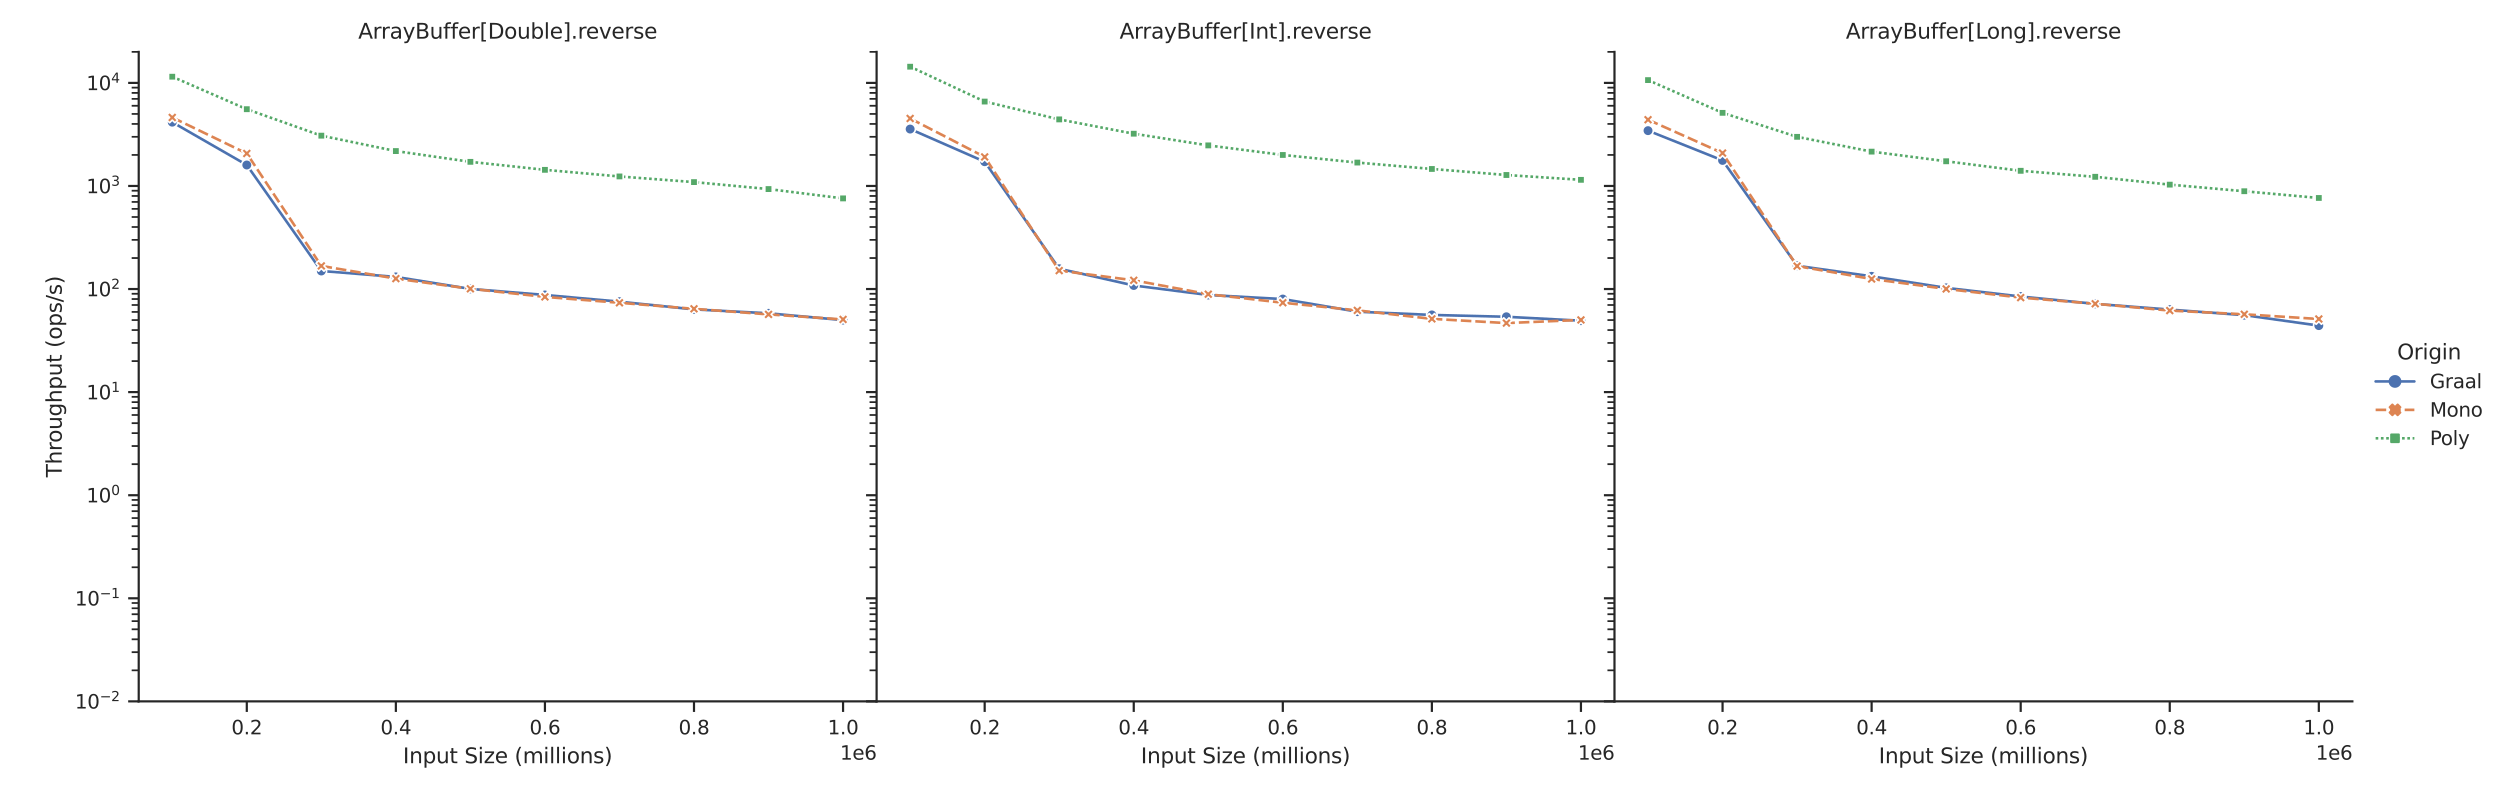 <?xml version="1.0" encoding="utf-8" standalone="no"?>
<!DOCTYPE svg PUBLIC "-//W3C//DTD SVG 1.1//EN"
  "http://www.w3.org/Graphics/SVG/1.1/DTD/svg11.dtd">
<svg xmlns:xlink="http://www.w3.org/1999/xlink" width="1135.71pt" height="360pt" viewBox="0 0 1135.71 360" xmlns="http://www.w3.org/2000/svg" version="1.1">
 <defs>
  <style type="text/css">*{stroke-linejoin: round; stroke-linecap: butt}</style>
 </defs>
 <g id="figure_1">
  <g id="patch_1">
   <path d="M 0 360 
L 1135.71 360 
L 1135.71 0 
L 0 0 
z
" style="fill: #ffffff"/>
  </g>
  <g id="axes_1">
   <g id="patch_2">
    <path d="M 63.019 318.612 
L 398.227 318.612 
L 398.227 23.568 
L 63.019 23.568 
z
" style="fill: #ffffff"/>
   </g>
   <g id="matplotlib.axis_1">
    <g id="xtick_1">
     <g id="line2d_1">
      <defs>
       <path id="me37a4868d7" d="M 0 0 
L 0 4.8 
" style="stroke: #262626"/>
      </defs>
      <g>
       <use xlink:href="#me37a4868d7" x="112.115" y="318.612" style="fill: #262626; stroke: #262626"/>
      </g>
     </g>
     <g id="text_1">
      <!-- 0.2 -->
      <g style="fill: #262626" transform="translate(105.118 333.599)scale(0.088 -0.088)">
       <defs>
        <path id="DejaVuSans-30" d="M 2034 4250 
Q 1547 4250 1301 3770 
Q 1056 3291 1056 2328 
Q 1056 1369 1301 889 
Q 1547 409 2034 409 
Q 2525 409 2770 889 
Q 3016 1369 3016 2328 
Q 3016 3291 2770 3770 
Q 2525 4250 2034 4250 
z
M 2034 4750 
Q 2819 4750 3233 4129 
Q 3647 3509 3647 2328 
Q 3647 1150 3233 529 
Q 2819 -91 2034 -91 
Q 1250 -91 836 529 
Q 422 1150 422 2328 
Q 422 3509 836 4129 
Q 1250 4750 2034 4750 
z
" transform="scale(0.016)"/>
        <path id="DejaVuSans-2e" d="M 684 794 
L 1344 794 
L 1344 0 
L 684 0 
L 684 794 
z
" transform="scale(0.016)"/>
        <path id="DejaVuSans-32" d="M 1228 531 
L 3431 531 
L 3431 0 
L 469 0 
L 469 531 
Q 828 903 1448 1529 
Q 2069 2156 2228 2338 
Q 2531 2678 2651 2914 
Q 2772 3150 2772 3378 
Q 2772 3750 2511 3984 
Q 2250 4219 1831 4219 
Q 1534 4219 1204 4116 
Q 875 4013 500 3803 
L 500 4441 
Q 881 4594 1212 4672 
Q 1544 4750 1819 4750 
Q 2544 4750 2975 4387 
Q 3406 4025 3406 3419 
Q 3406 3131 3298 2873 
Q 3191 2616 2906 2266 
Q 2828 2175 2409 1742 
Q 1991 1309 1228 531 
z
" transform="scale(0.016)"/>
       </defs>
       <use xlink:href="#DejaVuSans-30"/>
       <use xlink:href="#DejaVuSans-2e" x="63.623"/>
       <use xlink:href="#DejaVuSans-32" x="95.41"/>
      </g>
     </g>
    </g>
    <g id="xtick_2">
     <g id="line2d_2">
      <g>
       <use xlink:href="#me37a4868d7" x="179.834" y="318.612" style="fill: #262626; stroke: #262626"/>
      </g>
     </g>
     <g id="text_2">
      <!-- 0.4 -->
      <g style="fill: #262626" transform="translate(172.837 333.599)scale(0.088 -0.088)">
       <defs>
        <path id="DejaVuSans-34" d="M 2419 4116 
L 825 1625 
L 2419 1625 
L 2419 4116 
z
M 2253 4666 
L 3047 4666 
L 3047 1625 
L 3713 1625 
L 3713 1100 
L 3047 1100 
L 3047 0 
L 2419 0 
L 2419 1100 
L 313 1100 
L 313 1709 
L 2253 4666 
z
" transform="scale(0.016)"/>
       </defs>
       <use xlink:href="#DejaVuSans-30"/>
       <use xlink:href="#DejaVuSans-2e" x="63.623"/>
       <use xlink:href="#DejaVuSans-34" x="95.41"/>
      </g>
     </g>
    </g>
    <g id="xtick_3">
     <g id="line2d_3">
      <g>
       <use xlink:href="#me37a4868d7" x="247.553" y="318.612" style="fill: #262626; stroke: #262626"/>
      </g>
     </g>
     <g id="text_3">
      <!-- 0.6 -->
      <g style="fill: #262626" transform="translate(240.556 333.599)scale(0.088 -0.088)">
       <defs>
        <path id="DejaVuSans-36" d="M 2113 2584 
Q 1688 2584 1439 2293 
Q 1191 2003 1191 1497 
Q 1191 994 1439 701 
Q 1688 409 2113 409 
Q 2538 409 2786 701 
Q 3034 994 3034 1497 
Q 3034 2003 2786 2293 
Q 2538 2584 2113 2584 
z
M 3366 4563 
L 3366 3988 
Q 3128 4100 2886 4159 
Q 2644 4219 2406 4219 
Q 1781 4219 1451 3797 
Q 1122 3375 1075 2522 
Q 1259 2794 1537 2939 
Q 1816 3084 2150 3084 
Q 2853 3084 3261 2657 
Q 3669 2231 3669 1497 
Q 3669 778 3244 343 
Q 2819 -91 2113 -91 
Q 1303 -91 875 529 
Q 447 1150 447 2328 
Q 447 3434 972 4092 
Q 1497 4750 2381 4750 
Q 2619 4750 2861 4703 
Q 3103 4656 3366 4563 
z
" transform="scale(0.016)"/>
       </defs>
       <use xlink:href="#DejaVuSans-30"/>
       <use xlink:href="#DejaVuSans-2e" x="63.623"/>
       <use xlink:href="#DejaVuSans-36" x="95.41"/>
      </g>
     </g>
    </g>
    <g id="xtick_4">
     <g id="line2d_4">
      <g>
       <use xlink:href="#me37a4868d7" x="315.272" y="318.612" style="fill: #262626; stroke: #262626"/>
      </g>
     </g>
     <g id="text_4">
      <!-- 0.8 -->
      <g style="fill: #262626" transform="translate(308.274 333.599)scale(0.088 -0.088)">
       <defs>
        <path id="DejaVuSans-38" d="M 2034 2216 
Q 1584 2216 1326 1975 
Q 1069 1734 1069 1313 
Q 1069 891 1326 650 
Q 1584 409 2034 409 
Q 2484 409 2743 651 
Q 3003 894 3003 1313 
Q 3003 1734 2745 1975 
Q 2488 2216 2034 2216 
z
M 1403 2484 
Q 997 2584 770 2862 
Q 544 3141 544 3541 
Q 544 4100 942 4425 
Q 1341 4750 2034 4750 
Q 2731 4750 3128 4425 
Q 3525 4100 3525 3541 
Q 3525 3141 3298 2862 
Q 3072 2584 2669 2484 
Q 3125 2378 3379 2068 
Q 3634 1759 3634 1313 
Q 3634 634 3220 271 
Q 2806 -91 2034 -91 
Q 1263 -91 848 271 
Q 434 634 434 1313 
Q 434 1759 690 2068 
Q 947 2378 1403 2484 
z
M 1172 3481 
Q 1172 3119 1398 2916 
Q 1625 2713 2034 2713 
Q 2441 2713 2670 2916 
Q 2900 3119 2900 3481 
Q 2900 3844 2670 4047 
Q 2441 4250 2034 4250 
Q 1625 4250 1398 4047 
Q 1172 3844 1172 3481 
z
" transform="scale(0.016)"/>
       </defs>
       <use xlink:href="#DejaVuSans-30"/>
       <use xlink:href="#DejaVuSans-2e" x="63.623"/>
       <use xlink:href="#DejaVuSans-38" x="95.41"/>
      </g>
     </g>
    </g>
    <g id="xtick_5">
     <g id="line2d_5">
      <g>
       <use xlink:href="#me37a4868d7" x="382.99" y="318.612" style="fill: #262626; stroke: #262626"/>
      </g>
     </g>
     <g id="text_5">
      <!-- 1.0 -->
      <g style="fill: #262626" transform="translate(375.993 333.599)scale(0.088 -0.088)">
       <defs>
        <path id="DejaVuSans-31" d="M 794 531 
L 1825 531 
L 1825 4091 
L 703 3866 
L 703 4441 
L 1819 4666 
L 2450 4666 
L 2450 531 
L 3481 531 
L 3481 0 
L 794 0 
L 794 531 
z
" transform="scale(0.016)"/>
       </defs>
       <use xlink:href="#DejaVuSans-31"/>
       <use xlink:href="#DejaVuSans-2e" x="63.623"/>
       <use xlink:href="#DejaVuSans-30" x="95.41"/>
      </g>
     </g>
    </g>
    <g id="text_6">
     <!-- Input Size (millions) -->
     <g style="fill: #262626" transform="translate(183.055 346.723)scale(0.096 -0.096)">
      <defs>
       <path id="DejaVuSans-49" d="M 628 4666 
L 1259 4666 
L 1259 0 
L 628 0 
L 628 4666 
z
" transform="scale(0.016)"/>
       <path id="DejaVuSans-6e" d="M 3513 2113 
L 3513 0 
L 2938 0 
L 2938 2094 
Q 2938 2591 2744 2837 
Q 2550 3084 2163 3084 
Q 1697 3084 1428 2787 
Q 1159 2491 1159 1978 
L 1159 0 
L 581 0 
L 581 3500 
L 1159 3500 
L 1159 2956 
Q 1366 3272 1645 3428 
Q 1925 3584 2291 3584 
Q 2894 3584 3203 3211 
Q 3513 2838 3513 2113 
z
" transform="scale(0.016)"/>
       <path id="DejaVuSans-70" d="M 1159 525 
L 1159 -1331 
L 581 -1331 
L 581 3500 
L 1159 3500 
L 1159 2969 
Q 1341 3281 1617 3432 
Q 1894 3584 2278 3584 
Q 2916 3584 3314 3078 
Q 3713 2572 3713 1747 
Q 3713 922 3314 415 
Q 2916 -91 2278 -91 
Q 1894 -91 1617 61 
Q 1341 213 1159 525 
z
M 3116 1747 
Q 3116 2381 2855 2742 
Q 2594 3103 2138 3103 
Q 1681 3103 1420 2742 
Q 1159 2381 1159 1747 
Q 1159 1113 1420 752 
Q 1681 391 2138 391 
Q 2594 391 2855 752 
Q 3116 1113 3116 1747 
z
" transform="scale(0.016)"/>
       <path id="DejaVuSans-75" d="M 544 1381 
L 544 3500 
L 1119 3500 
L 1119 1403 
Q 1119 906 1312 657 
Q 1506 409 1894 409 
Q 2359 409 2629 706 
Q 2900 1003 2900 1516 
L 2900 3500 
L 3475 3500 
L 3475 0 
L 2900 0 
L 2900 538 
Q 2691 219 2414 64 
Q 2138 -91 1772 -91 
Q 1169 -91 856 284 
Q 544 659 544 1381 
z
M 1991 3584 
L 1991 3584 
z
" transform="scale(0.016)"/>
       <path id="DejaVuSans-74" d="M 1172 4494 
L 1172 3500 
L 2356 3500 
L 2356 3053 
L 1172 3053 
L 1172 1153 
Q 1172 725 1289 603 
Q 1406 481 1766 481 
L 2356 481 
L 2356 0 
L 1766 0 
Q 1100 0 847 248 
Q 594 497 594 1153 
L 594 3053 
L 172 3053 
L 172 3500 
L 594 3500 
L 594 4494 
L 1172 4494 
z
" transform="scale(0.016)"/>
       <path id="DejaVuSans-20" transform="scale(0.016)"/>
       <path id="DejaVuSans-53" d="M 3425 4513 
L 3425 3897 
Q 3066 4069 2747 4153 
Q 2428 4238 2131 4238 
Q 1616 4238 1336 4038 
Q 1056 3838 1056 3469 
Q 1056 3159 1242 3001 
Q 1428 2844 1947 2747 
L 2328 2669 
Q 3034 2534 3370 2195 
Q 3706 1856 3706 1288 
Q 3706 609 3251 259 
Q 2797 -91 1919 -91 
Q 1588 -91 1214 -16 
Q 841 59 441 206 
L 441 856 
Q 825 641 1194 531 
Q 1563 422 1919 422 
Q 2459 422 2753 634 
Q 3047 847 3047 1241 
Q 3047 1584 2836 1778 
Q 2625 1972 2144 2069 
L 1759 2144 
Q 1053 2284 737 2584 
Q 422 2884 422 3419 
Q 422 4038 858 4394 
Q 1294 4750 2059 4750 
Q 2388 4750 2728 4690 
Q 3069 4631 3425 4513 
z
" transform="scale(0.016)"/>
       <path id="DejaVuSans-69" d="M 603 3500 
L 1178 3500 
L 1178 0 
L 603 0 
L 603 3500 
z
M 603 4863 
L 1178 4863 
L 1178 4134 
L 603 4134 
L 603 4863 
z
" transform="scale(0.016)"/>
       <path id="DejaVuSans-7a" d="M 353 3500 
L 3084 3500 
L 3084 2975 
L 922 459 
L 3084 459 
L 3084 0 
L 275 0 
L 275 525 
L 2438 3041 
L 353 3041 
L 353 3500 
z
" transform="scale(0.016)"/>
       <path id="DejaVuSans-65" d="M 3597 1894 
L 3597 1613 
L 953 1613 
Q 991 1019 1311 708 
Q 1631 397 2203 397 
Q 2534 397 2845 478 
Q 3156 559 3463 722 
L 3463 178 
Q 3153 47 2828 -22 
Q 2503 -91 2169 -91 
Q 1331 -91 842 396 
Q 353 884 353 1716 
Q 353 2575 817 3079 
Q 1281 3584 2069 3584 
Q 2775 3584 3186 3129 
Q 3597 2675 3597 1894 
z
M 3022 2063 
Q 3016 2534 2758 2815 
Q 2500 3097 2075 3097 
Q 1594 3097 1305 2825 
Q 1016 2553 972 2059 
L 3022 2063 
z
" transform="scale(0.016)"/>
       <path id="DejaVuSans-28" d="M 1984 4856 
Q 1566 4138 1362 3434 
Q 1159 2731 1159 2009 
Q 1159 1288 1364 580 
Q 1569 -128 1984 -844 
L 1484 -844 
Q 1016 -109 783 600 
Q 550 1309 550 2009 
Q 550 2706 781 3412 
Q 1013 4119 1484 4856 
L 1984 4856 
z
" transform="scale(0.016)"/>
       <path id="DejaVuSans-6d" d="M 3328 2828 
Q 3544 3216 3844 3400 
Q 4144 3584 4550 3584 
Q 5097 3584 5394 3201 
Q 5691 2819 5691 2113 
L 5691 0 
L 5113 0 
L 5113 2094 
Q 5113 2597 4934 2840 
Q 4756 3084 4391 3084 
Q 3944 3084 3684 2787 
Q 3425 2491 3425 1978 
L 3425 0 
L 2847 0 
L 2847 2094 
Q 2847 2600 2669 2842 
Q 2491 3084 2119 3084 
Q 1678 3084 1418 2786 
Q 1159 2488 1159 1978 
L 1159 0 
L 581 0 
L 581 3500 
L 1159 3500 
L 1159 2956 
Q 1356 3278 1631 3431 
Q 1906 3584 2284 3584 
Q 2666 3584 2933 3390 
Q 3200 3197 3328 2828 
z
" transform="scale(0.016)"/>
       <path id="DejaVuSans-6c" d="M 603 4863 
L 1178 4863 
L 1178 0 
L 603 0 
L 603 4863 
z
" transform="scale(0.016)"/>
       <path id="DejaVuSans-6f" d="M 1959 3097 
Q 1497 3097 1228 2736 
Q 959 2375 959 1747 
Q 959 1119 1226 758 
Q 1494 397 1959 397 
Q 2419 397 2687 759 
Q 2956 1122 2956 1747 
Q 2956 2369 2687 2733 
Q 2419 3097 1959 3097 
z
M 1959 3584 
Q 2709 3584 3137 3096 
Q 3566 2609 3566 1747 
Q 3566 888 3137 398 
Q 2709 -91 1959 -91 
Q 1206 -91 779 398 
Q 353 888 353 1747 
Q 353 2609 779 3096 
Q 1206 3584 1959 3584 
z
" transform="scale(0.016)"/>
       <path id="DejaVuSans-73" d="M 2834 3397 
L 2834 2853 
Q 2591 2978 2328 3040 
Q 2066 3103 1784 3103 
Q 1356 3103 1142 2972 
Q 928 2841 928 2578 
Q 928 2378 1081 2264 
Q 1234 2150 1697 2047 
L 1894 2003 
Q 2506 1872 2764 1633 
Q 3022 1394 3022 966 
Q 3022 478 2636 193 
Q 2250 -91 1575 -91 
Q 1294 -91 989 -36 
Q 684 19 347 128 
L 347 722 
Q 666 556 975 473 
Q 1284 391 1588 391 
Q 1994 391 2212 530 
Q 2431 669 2431 922 
Q 2431 1156 2273 1281 
Q 2116 1406 1581 1522 
L 1381 1569 
Q 847 1681 609 1914 
Q 372 2147 372 2553 
Q 372 3047 722 3315 
Q 1072 3584 1716 3584 
Q 2034 3584 2315 3537 
Q 2597 3491 2834 3397 
z
" transform="scale(0.016)"/>
       <path id="DejaVuSans-29" d="M 513 4856 
L 1013 4856 
Q 1481 4119 1714 3412 
Q 1947 2706 1947 2009 
Q 1947 1309 1714 600 
Q 1481 -109 1013 -844 
L 513 -844 
Q 928 -128 1133 580 
Q 1338 1288 1338 2009 
Q 1338 2731 1133 3434 
Q 928 4138 513 4856 
z
" transform="scale(0.016)"/>
      </defs>
      <use xlink:href="#DejaVuSans-49"/>
      <use xlink:href="#DejaVuSans-6e" x="29.492"/>
      <use xlink:href="#DejaVuSans-70" x="92.871"/>
      <use xlink:href="#DejaVuSans-75" x="156.348"/>
      <use xlink:href="#DejaVuSans-74" x="219.727"/>
      <use xlink:href="#DejaVuSans-20" x="258.936"/>
      <use xlink:href="#DejaVuSans-53" x="290.723"/>
      <use xlink:href="#DejaVuSans-69" x="354.199"/>
      <use xlink:href="#DejaVuSans-7a" x="381.982"/>
      <use xlink:href="#DejaVuSans-65" x="434.473"/>
      <use xlink:href="#DejaVuSans-20" x="495.996"/>
      <use xlink:href="#DejaVuSans-28" x="527.783"/>
      <use xlink:href="#DejaVuSans-6d" x="566.797"/>
      <use xlink:href="#DejaVuSans-69" x="664.209"/>
      <use xlink:href="#DejaVuSans-6c" x="691.992"/>
      <use xlink:href="#DejaVuSans-6c" x="719.775"/>
      <use xlink:href="#DejaVuSans-69" x="747.559"/>
      <use xlink:href="#DejaVuSans-6f" x="775.342"/>
      <use xlink:href="#DejaVuSans-6e" x="836.523"/>
      <use xlink:href="#DejaVuSans-73" x="899.902"/>
      <use xlink:href="#DejaVuSans-29" x="952.002"/>
     </g>
    </g>
    <g id="text_7">
     <!-- 1e6 -->
     <g style="fill: #262626" transform="translate(381.614 345.115)scale(0.088 -0.088)">
      <use xlink:href="#DejaVuSans-31"/>
      <use xlink:href="#DejaVuSans-65" x="63.623"/>
      <use xlink:href="#DejaVuSans-36" x="125.146"/>
     </g>
    </g>
   </g>
   <g id="matplotlib.axis_2">
    <g id="ytick_1">
     <g id="line2d_6">
      <defs>
       <path id="mf3a6bf1a4f" d="M 0 0 
L -4.8 0 
" style="stroke: #262626"/>
      </defs>
      <g>
       <use xlink:href="#mf3a6bf1a4f" x="63.019" y="318.612" style="fill: #262626; stroke: #262626"/>
      </g>
     </g>
     <g id="text_8">
      <!-- $\mathdefault{10^{-2}}$ -->
      <g style="fill: #262626" transform="translate(34.039 321.955)scale(0.088 -0.088)">
       <defs>
        <path id="DejaVuSans-2212" d="M 678 2272 
L 4684 2272 
L 4684 1741 
L 678 1741 
L 678 2272 
z
" transform="scale(0.016)"/>
       </defs>
       <use xlink:href="#DejaVuSans-31" transform="translate(0 0.766)"/>
       <use xlink:href="#DejaVuSans-30" transform="translate(63.623 0.766)"/>
       <use xlink:href="#DejaVuSans-2212" transform="translate(128.203 39.047)scale(0.7)"/>
       <use xlink:href="#DejaVuSans-32" transform="translate(186.855 39.047)scale(0.7)"/>
      </g>
     </g>
    </g>
    <g id="ytick_2">
     <g id="line2d_7">
      <g>
       <use xlink:href="#mf3a6bf1a4f" x="63.019" y="271.787" style="fill: #262626; stroke: #262626"/>
      </g>
     </g>
     <g id="text_9">
      <!-- $\mathdefault{10^{-1}}$ -->
      <g style="fill: #262626" transform="translate(34.039 275.131)scale(0.088 -0.088)">
       <use xlink:href="#DejaVuSans-31" transform="translate(0 0.684)"/>
       <use xlink:href="#DejaVuSans-30" transform="translate(63.623 0.684)"/>
       <use xlink:href="#DejaVuSans-2212" transform="translate(128.203 38.966)scale(0.7)"/>
       <use xlink:href="#DejaVuSans-31" transform="translate(186.855 38.966)scale(0.7)"/>
      </g>
     </g>
    </g>
    <g id="ytick_3">
     <g id="line2d_8">
      <g>
       <use xlink:href="#mf3a6bf1a4f" x="63.019" y="224.963" style="fill: #262626; stroke: #262626"/>
      </g>
     </g>
     <g id="text_10">
      <!-- $\mathdefault{10^{0}}$ -->
      <g style="fill: #262626" transform="translate(39.231 228.306)scale(0.088 -0.088)">
       <use xlink:href="#DejaVuSans-31" transform="translate(0 0.766)"/>
       <use xlink:href="#DejaVuSans-30" transform="translate(63.623 0.766)"/>
       <use xlink:href="#DejaVuSans-30" transform="translate(128.203 39.047)scale(0.7)"/>
      </g>
     </g>
    </g>
    <g id="ytick_4">
     <g id="line2d_9">
      <g>
       <use xlink:href="#mf3a6bf1a4f" x="63.019" y="178.138" style="fill: #262626; stroke: #262626"/>
      </g>
     </g>
     <g id="text_11">
      <!-- $\mathdefault{10^{1}}$ -->
      <g style="fill: #262626" transform="translate(39.231 181.481)scale(0.088 -0.088)">
       <use xlink:href="#DejaVuSans-31" transform="translate(0 0.684)"/>
       <use xlink:href="#DejaVuSans-30" transform="translate(63.623 0.684)"/>
       <use xlink:href="#DejaVuSans-31" transform="translate(128.203 38.966)scale(0.7)"/>
      </g>
     </g>
    </g>
    <g id="ytick_5">
     <g id="line2d_10">
      <g>
       <use xlink:href="#mf3a6bf1a4f" x="63.019" y="131.313" style="fill: #262626; stroke: #262626"/>
      </g>
     </g>
     <g id="text_12">
      <!-- $\mathdefault{10^{2}}$ -->
      <g style="fill: #262626" transform="translate(39.231 134.656)scale(0.088 -0.088)">
       <use xlink:href="#DejaVuSans-31" transform="translate(0 0.766)"/>
       <use xlink:href="#DejaVuSans-30" transform="translate(63.623 0.766)"/>
       <use xlink:href="#DejaVuSans-32" transform="translate(128.203 39.047)scale(0.7)"/>
      </g>
     </g>
    </g>
    <g id="ytick_6">
     <g id="line2d_11">
      <g>
       <use xlink:href="#mf3a6bf1a4f" x="63.019" y="84.488" style="fill: #262626; stroke: #262626"/>
      </g>
     </g>
     <g id="text_13">
      <!-- $\mathdefault{10^{3}}$ -->
      <g style="fill: #262626" transform="translate(39.231 87.832)scale(0.088 -0.088)">
       <defs>
        <path id="DejaVuSans-33" d="M 2597 2516 
Q 3050 2419 3304 2112 
Q 3559 1806 3559 1356 
Q 3559 666 3084 287 
Q 2609 -91 1734 -91 
Q 1441 -91 1130 -33 
Q 819 25 488 141 
L 488 750 
Q 750 597 1062 519 
Q 1375 441 1716 441 
Q 2309 441 2620 675 
Q 2931 909 2931 1356 
Q 2931 1769 2642 2001 
Q 2353 2234 1838 2234 
L 1294 2234 
L 1294 2753 
L 1863 2753 
Q 2328 2753 2575 2939 
Q 2822 3125 2822 3475 
Q 2822 3834 2567 4026 
Q 2313 4219 1838 4219 
Q 1578 4219 1281 4162 
Q 984 4106 628 3988 
L 628 4550 
Q 988 4650 1302 4700 
Q 1616 4750 1894 4750 
Q 2613 4750 3031 4423 
Q 3450 4097 3450 3541 
Q 3450 3153 3228 2886 
Q 3006 2619 2597 2516 
z
" transform="scale(0.016)"/>
       </defs>
       <use xlink:href="#DejaVuSans-31" transform="translate(0 0.766)"/>
       <use xlink:href="#DejaVuSans-30" transform="translate(63.623 0.766)"/>
       <use xlink:href="#DejaVuSans-33" transform="translate(128.203 39.047)scale(0.7)"/>
      </g>
     </g>
    </g>
    <g id="ytick_7">
     <g id="line2d_12">
      <g>
       <use xlink:href="#mf3a6bf1a4f" x="63.019" y="37.664" style="fill: #262626; stroke: #262626"/>
      </g>
     </g>
     <g id="text_14">
      <!-- $\mathdefault{10^{4}}$ -->
      <g style="fill: #262626" transform="translate(39.231 41.007)scale(0.088 -0.088)">
       <use xlink:href="#DejaVuSans-31" transform="translate(0 0.684)"/>
       <use xlink:href="#DejaVuSans-30" transform="translate(63.623 0.684)"/>
       <use xlink:href="#DejaVuSans-34" transform="translate(128.203 38.966)scale(0.7)"/>
      </g>
     </g>
    </g>
    <g id="ytick_8">
     <g id="line2d_13">
      <defs>
       <path id="m577f8aeb80" d="M 0 0 
L -3.2 0 
" style="stroke: #262626; stroke-width: 0.8"/>
      </defs>
      <g>
       <use xlink:href="#m577f8aeb80" x="63.019" y="304.516" style="fill: #262626; stroke: #262626; stroke-width: 0.8"/>
      </g>
     </g>
    </g>
    <g id="ytick_9">
     <g id="line2d_14">
      <g>
       <use xlink:href="#m577f8aeb80" x="63.019" y="296.271" style="fill: #262626; stroke: #262626; stroke-width: 0.8"/>
      </g>
     </g>
    </g>
    <g id="ytick_10">
     <g id="line2d_15">
      <g>
       <use xlink:href="#m577f8aeb80" x="63.019" y="290.421" style="fill: #262626; stroke: #262626; stroke-width: 0.8"/>
      </g>
     </g>
    </g>
    <g id="ytick_11">
     <g id="line2d_16">
      <g>
       <use xlink:href="#m577f8aeb80" x="63.019" y="285.883" style="fill: #262626; stroke: #262626; stroke-width: 0.8"/>
      </g>
     </g>
    </g>
    <g id="ytick_12">
     <g id="line2d_17">
      <g>
       <use xlink:href="#m577f8aeb80" x="63.019" y="282.175" style="fill: #262626; stroke: #262626; stroke-width: 0.8"/>
      </g>
     </g>
    </g>
    <g id="ytick_13">
     <g id="line2d_18">
      <g>
       <use xlink:href="#m577f8aeb80" x="63.019" y="279.041" style="fill: #262626; stroke: #262626; stroke-width: 0.8"/>
      </g>
     </g>
    </g>
    <g id="ytick_14">
     <g id="line2d_19">
      <g>
       <use xlink:href="#m577f8aeb80" x="63.019" y="276.325" style="fill: #262626; stroke: #262626; stroke-width: 0.8"/>
      </g>
     </g>
    </g>
    <g id="ytick_15">
     <g id="line2d_20">
      <g>
       <use xlink:href="#m577f8aeb80" x="63.019" y="273.93" style="fill: #262626; stroke: #262626; stroke-width: 0.8"/>
      </g>
     </g>
    </g>
    <g id="ytick_16">
     <g id="line2d_21">
      <g>
       <use xlink:href="#m577f8aeb80" x="63.019" y="257.692" style="fill: #262626; stroke: #262626; stroke-width: 0.8"/>
      </g>
     </g>
    </g>
    <g id="ytick_17">
     <g id="line2d_22">
      <g>
       <use xlink:href="#m577f8aeb80" x="63.019" y="249.446" style="fill: #262626; stroke: #262626; stroke-width: 0.8"/>
      </g>
     </g>
    </g>
    <g id="ytick_18">
     <g id="line2d_23">
      <g>
       <use xlink:href="#m577f8aeb80" x="63.019" y="243.596" style="fill: #262626; stroke: #262626; stroke-width: 0.8"/>
      </g>
     </g>
    </g>
    <g id="ytick_19">
     <g id="line2d_24">
      <g>
       <use xlink:href="#m577f8aeb80" x="63.019" y="239.058" style="fill: #262626; stroke: #262626; stroke-width: 0.8"/>
      </g>
     </g>
    </g>
    <g id="ytick_20">
     <g id="line2d_25">
      <g>
       <use xlink:href="#m577f8aeb80" x="63.019" y="235.351" style="fill: #262626; stroke: #262626; stroke-width: 0.8"/>
      </g>
     </g>
    </g>
    <g id="ytick_21">
     <g id="line2d_26">
      <g>
       <use xlink:href="#m577f8aeb80" x="63.019" y="232.216" style="fill: #262626; stroke: #262626; stroke-width: 0.8"/>
      </g>
     </g>
    </g>
    <g id="ytick_22">
     <g id="line2d_27">
      <g>
       <use xlink:href="#m577f8aeb80" x="63.019" y="229.5" style="fill: #262626; stroke: #262626; stroke-width: 0.8"/>
      </g>
     </g>
    </g>
    <g id="ytick_23">
     <g id="line2d_28">
      <g>
       <use xlink:href="#m577f8aeb80" x="63.019" y="227.105" style="fill: #262626; stroke: #262626; stroke-width: 0.8"/>
      </g>
     </g>
    </g>
    <g id="ytick_24">
     <g id="line2d_29">
      <g>
       <use xlink:href="#m577f8aeb80" x="63.019" y="210.867" style="fill: #262626; stroke: #262626; stroke-width: 0.8"/>
      </g>
     </g>
    </g>
    <g id="ytick_25">
     <g id="line2d_30">
      <g>
       <use xlink:href="#m577f8aeb80" x="63.019" y="202.621" style="fill: #262626; stroke: #262626; stroke-width: 0.8"/>
      </g>
     </g>
    </g>
    <g id="ytick_26">
     <g id="line2d_31">
      <g>
       <use xlink:href="#m577f8aeb80" x="63.019" y="196.771" style="fill: #262626; stroke: #262626; stroke-width: 0.8"/>
      </g>
     </g>
    </g>
    <g id="ytick_27">
     <g id="line2d_32">
      <g>
       <use xlink:href="#m577f8aeb80" x="63.019" y="192.233" style="fill: #262626; stroke: #262626; stroke-width: 0.8"/>
      </g>
     </g>
    </g>
    <g id="ytick_28">
     <g id="line2d_33">
      <g>
       <use xlink:href="#m577f8aeb80" x="63.019" y="188.526" style="fill: #262626; stroke: #262626; stroke-width: 0.8"/>
      </g>
     </g>
    </g>
    <g id="ytick_29">
     <g id="line2d_34">
      <g>
       <use xlink:href="#m577f8aeb80" x="63.019" y="185.391" style="fill: #262626; stroke: #262626; stroke-width: 0.8"/>
      </g>
     </g>
    </g>
    <g id="ytick_30">
     <g id="line2d_35">
      <g>
       <use xlink:href="#m577f8aeb80" x="63.019" y="182.676" style="fill: #262626; stroke: #262626; stroke-width: 0.8"/>
      </g>
     </g>
    </g>
    <g id="ytick_31">
     <g id="line2d_36">
      <g>
       <use xlink:href="#m577f8aeb80" x="63.019" y="180.28" style="fill: #262626; stroke: #262626; stroke-width: 0.8"/>
      </g>
     </g>
    </g>
    <g id="ytick_32">
     <g id="line2d_37">
      <g>
       <use xlink:href="#m577f8aeb80" x="63.019" y="164.042" style="fill: #262626; stroke: #262626; stroke-width: 0.8"/>
      </g>
     </g>
    </g>
    <g id="ytick_33">
     <g id="line2d_38">
      <g>
       <use xlink:href="#m577f8aeb80" x="63.019" y="155.797" style="fill: #262626; stroke: #262626; stroke-width: 0.8"/>
      </g>
     </g>
    </g>
    <g id="ytick_34">
     <g id="line2d_39">
      <g>
       <use xlink:href="#m577f8aeb80" x="63.019" y="149.947" style="fill: #262626; stroke: #262626; stroke-width: 0.8"/>
      </g>
     </g>
    </g>
    <g id="ytick_35">
     <g id="line2d_40">
      <g>
       <use xlink:href="#m577f8aeb80" x="63.019" y="145.409" style="fill: #262626; stroke: #262626; stroke-width: 0.8"/>
      </g>
     </g>
    </g>
    <g id="ytick_36">
     <g id="line2d_41">
      <g>
       <use xlink:href="#m577f8aeb80" x="63.019" y="141.701" style="fill: #262626; stroke: #262626; stroke-width: 0.8"/>
      </g>
     </g>
    </g>
    <g id="ytick_37">
     <g id="line2d_42">
      <g>
       <use xlink:href="#m577f8aeb80" x="63.019" y="138.566" style="fill: #262626; stroke: #262626; stroke-width: 0.8"/>
      </g>
     </g>
    </g>
    <g id="ytick_38">
     <g id="line2d_43">
      <g>
       <use xlink:href="#m577f8aeb80" x="63.019" y="135.851" style="fill: #262626; stroke: #262626; stroke-width: 0.8"/>
      </g>
     </g>
    </g>
    <g id="ytick_39">
     <g id="line2d_44">
      <g>
       <use xlink:href="#m577f8aeb80" x="63.019" y="133.456" style="fill: #262626; stroke: #262626; stroke-width: 0.8"/>
      </g>
     </g>
    </g>
    <g id="ytick_40">
     <g id="line2d_45">
      <g>
       <use xlink:href="#m577f8aeb80" x="63.019" y="117.217" style="fill: #262626; stroke: #262626; stroke-width: 0.8"/>
      </g>
     </g>
    </g>
    <g id="ytick_41">
     <g id="line2d_46">
      <g>
       <use xlink:href="#m577f8aeb80" x="63.019" y="108.972" style="fill: #262626; stroke: #262626; stroke-width: 0.8"/>
      </g>
     </g>
    </g>
    <g id="ytick_42">
     <g id="line2d_47">
      <g>
       <use xlink:href="#m577f8aeb80" x="63.019" y="103.122" style="fill: #262626; stroke: #262626; stroke-width: 0.8"/>
      </g>
     </g>
    </g>
    <g id="ytick_43">
     <g id="line2d_48">
      <g>
       <use xlink:href="#m577f8aeb80" x="63.019" y="98.584" style="fill: #262626; stroke: #262626; stroke-width: 0.8"/>
      </g>
     </g>
    </g>
    <g id="ytick_44">
     <g id="line2d_49">
      <g>
       <use xlink:href="#m577f8aeb80" x="63.019" y="94.876" style="fill: #262626; stroke: #262626; stroke-width: 0.8"/>
      </g>
     </g>
    </g>
    <g id="ytick_45">
     <g id="line2d_50">
      <g>
       <use xlink:href="#m577f8aeb80" x="63.019" y="91.742" style="fill: #262626; stroke: #262626; stroke-width: 0.8"/>
      </g>
     </g>
    </g>
    <g id="ytick_46">
     <g id="line2d_51">
      <g>
       <use xlink:href="#m577f8aeb80" x="63.019" y="89.026" style="fill: #262626; stroke: #262626; stroke-width: 0.8"/>
      </g>
     </g>
    </g>
    <g id="ytick_47">
     <g id="line2d_52">
      <g>
       <use xlink:href="#m577f8aeb80" x="63.019" y="86.631" style="fill: #262626; stroke: #262626; stroke-width: 0.8"/>
      </g>
     </g>
    </g>
    <g id="ytick_48">
     <g id="line2d_53">
      <g>
       <use xlink:href="#m577f8aeb80" x="63.019" y="70.393" style="fill: #262626; stroke: #262626; stroke-width: 0.8"/>
      </g>
     </g>
    </g>
    <g id="ytick_49">
     <g id="line2d_54">
      <g>
       <use xlink:href="#m577f8aeb80" x="63.019" y="62.147" style="fill: #262626; stroke: #262626; stroke-width: 0.8"/>
      </g>
     </g>
    </g>
    <g id="ytick_50">
     <g id="line2d_55">
      <g>
       <use xlink:href="#m577f8aeb80" x="63.019" y="56.297" style="fill: #262626; stroke: #262626; stroke-width: 0.8"/>
      </g>
     </g>
    </g>
    <g id="ytick_51">
     <g id="line2d_56">
      <g>
       <use xlink:href="#m577f8aeb80" x="63.019" y="51.759" style="fill: #262626; stroke: #262626; stroke-width: 0.8"/>
      </g>
     </g>
    </g>
    <g id="ytick_52">
     <g id="line2d_57">
      <g>
       <use xlink:href="#m577f8aeb80" x="63.019" y="48.052" style="fill: #262626; stroke: #262626; stroke-width: 0.8"/>
      </g>
     </g>
    </g>
    <g id="ytick_53">
     <g id="line2d_58">
      <g>
       <use xlink:href="#m577f8aeb80" x="63.019" y="44.917" style="fill: #262626; stroke: #262626; stroke-width: 0.8"/>
      </g>
     </g>
    </g>
    <g id="ytick_54">
     <g id="line2d_59">
      <g>
       <use xlink:href="#m577f8aeb80" x="63.019" y="42.201" style="fill: #262626; stroke: #262626; stroke-width: 0.8"/>
      </g>
     </g>
    </g>
    <g id="ytick_55">
     <g id="line2d_60">
      <g>
       <use xlink:href="#m577f8aeb80" x="63.019" y="39.806" style="fill: #262626; stroke: #262626; stroke-width: 0.8"/>
      </g>
     </g>
    </g>
    <g id="ytick_56">
     <g id="line2d_61">
      <g>
       <use xlink:href="#m577f8aeb80" x="63.019" y="23.568" style="fill: #262626; stroke: #262626; stroke-width: 0.8"/>
      </g>
     </g>
    </g>
    <g id="text_15">
     <!-- Throughput (ops/s) -->
     <g style="fill: #262626" transform="translate(28.043 216.841)rotate(-90)scale(0.096 -0.096)">
      <defs>
       <path id="DejaVuSans-54" d="M -19 4666 
L 3928 4666 
L 3928 4134 
L 2272 4134 
L 2272 0 
L 1638 0 
L 1638 4134 
L -19 4134 
L -19 4666 
z
" transform="scale(0.016)"/>
       <path id="DejaVuSans-68" d="M 3513 2113 
L 3513 0 
L 2938 0 
L 2938 2094 
Q 2938 2591 2744 2837 
Q 2550 3084 2163 3084 
Q 1697 3084 1428 2787 
Q 1159 2491 1159 1978 
L 1159 0 
L 581 0 
L 581 4863 
L 1159 4863 
L 1159 2956 
Q 1366 3272 1645 3428 
Q 1925 3584 2291 3584 
Q 2894 3584 3203 3211 
Q 3513 2838 3513 2113 
z
" transform="scale(0.016)"/>
       <path id="DejaVuSans-72" d="M 2631 2963 
Q 2534 3019 2420 3045 
Q 2306 3072 2169 3072 
Q 1681 3072 1420 2755 
Q 1159 2438 1159 1844 
L 1159 0 
L 581 0 
L 581 3500 
L 1159 3500 
L 1159 2956 
Q 1341 3275 1631 3429 
Q 1922 3584 2338 3584 
Q 2397 3584 2469 3576 
Q 2541 3569 2628 3553 
L 2631 2963 
z
" transform="scale(0.016)"/>
       <path id="DejaVuSans-67" d="M 2906 1791 
Q 2906 2416 2648 2759 
Q 2391 3103 1925 3103 
Q 1463 3103 1205 2759 
Q 947 2416 947 1791 
Q 947 1169 1205 825 
Q 1463 481 1925 481 
Q 2391 481 2648 825 
Q 2906 1169 2906 1791 
z
M 3481 434 
Q 3481 -459 3084 -895 
Q 2688 -1331 1869 -1331 
Q 1566 -1331 1297 -1286 
Q 1028 -1241 775 -1147 
L 775 -588 
Q 1028 -725 1275 -790 
Q 1522 -856 1778 -856 
Q 2344 -856 2625 -561 
Q 2906 -266 2906 331 
L 2906 616 
Q 2728 306 2450 153 
Q 2172 0 1784 0 
Q 1141 0 747 490 
Q 353 981 353 1791 
Q 353 2603 747 3093 
Q 1141 3584 1784 3584 
Q 2172 3584 2450 3431 
Q 2728 3278 2906 2969 
L 2906 3500 
L 3481 3500 
L 3481 434 
z
" transform="scale(0.016)"/>
       <path id="DejaVuSans-2f" d="M 1625 4666 
L 2156 4666 
L 531 -594 
L 0 -594 
L 1625 4666 
z
" transform="scale(0.016)"/>
      </defs>
      <use xlink:href="#DejaVuSans-54"/>
      <use xlink:href="#DejaVuSans-68" x="61.084"/>
      <use xlink:href="#DejaVuSans-72" x="124.463"/>
      <use xlink:href="#DejaVuSans-6f" x="163.326"/>
      <use xlink:href="#DejaVuSans-75" x="224.508"/>
      <use xlink:href="#DejaVuSans-67" x="287.887"/>
      <use xlink:href="#DejaVuSans-68" x="351.363"/>
      <use xlink:href="#DejaVuSans-70" x="414.742"/>
      <use xlink:href="#DejaVuSans-75" x="478.219"/>
      <use xlink:href="#DejaVuSans-74" x="541.598"/>
      <use xlink:href="#DejaVuSans-20" x="580.807"/>
      <use xlink:href="#DejaVuSans-28" x="612.594"/>
      <use xlink:href="#DejaVuSans-6f" x="651.607"/>
      <use xlink:href="#DejaVuSans-70" x="712.789"/>
      <use xlink:href="#DejaVuSans-73" x="776.266"/>
      <use xlink:href="#DejaVuSans-2f" x="828.365"/>
      <use xlink:href="#DejaVuSans-73" x="862.057"/>
      <use xlink:href="#DejaVuSans-29" x="914.156"/>
     </g>
    </g>
   </g>
   <g id="line2d_62">
    <path d="M 78.256 55.499 
L 112.115 74.958 
L 145.975 123.106 
L 179.834 125.795 
L 213.694 131.249 
L 247.553 133.996 
L 281.412 137.039 
L 315.272 140.561 
L 349.131 142.325 
L 382.99 145.424 
" clip-path="url(#p9a322bdc87)" style="fill: none; stroke: #4c72b0; stroke-width: 1.2; stroke-linecap: round"/>
    <defs>
     <path id="m665dc7d9dd" d="M 0 2.4 
C 0.636 2.4 1.247 2.147 1.697 1.697 
C 2.147 1.247 2.4 0.636 2.4 0 
C 2.4 -0.636 2.147 -1.247 1.697 -1.697 
C 1.247 -2.147 0.636 -2.4 0 -2.4 
C -0.636 -2.4 -1.247 -2.147 -1.697 -1.697 
C -2.147 -1.247 -2.4 -0.636 -2.4 0 
C -2.4 0.636 -2.147 1.247 -1.697 1.697 
C -1.247 2.147 -0.636 2.4 0 2.4 
z
" style="stroke: #ffffff; stroke-width: 0.75"/>
    </defs>
    <g clip-path="url(#p9a322bdc87)">
     <use xlink:href="#m665dc7d9dd" x="78.256" y="55.499" style="fill: #4c72b0; stroke: #ffffff; stroke-width: 0.75"/>
     <use xlink:href="#m665dc7d9dd" x="112.115" y="74.958" style="fill: #4c72b0; stroke: #ffffff; stroke-width: 0.75"/>
     <use xlink:href="#m665dc7d9dd" x="145.975" y="123.106" style="fill: #4c72b0; stroke: #ffffff; stroke-width: 0.75"/>
     <use xlink:href="#m665dc7d9dd" x="179.834" y="125.795" style="fill: #4c72b0; stroke: #ffffff; stroke-width: 0.75"/>
     <use xlink:href="#m665dc7d9dd" x="213.694" y="131.249" style="fill: #4c72b0; stroke: #ffffff; stroke-width: 0.75"/>
     <use xlink:href="#m665dc7d9dd" x="247.553" y="133.996" style="fill: #4c72b0; stroke: #ffffff; stroke-width: 0.75"/>
     <use xlink:href="#m665dc7d9dd" x="281.412" y="137.039" style="fill: #4c72b0; stroke: #ffffff; stroke-width: 0.75"/>
     <use xlink:href="#m665dc7d9dd" x="315.272" y="140.561" style="fill: #4c72b0; stroke: #ffffff; stroke-width: 0.75"/>
     <use xlink:href="#m665dc7d9dd" x="349.131" y="142.325" style="fill: #4c72b0; stroke: #ffffff; stroke-width: 0.75"/>
     <use xlink:href="#m665dc7d9dd" x="382.99" y="145.424" style="fill: #4c72b0; stroke: #ffffff; stroke-width: 0.75"/>
    </g>
   </g>
   <g id="line2d_63">
    <path d="M 78.256 53.356 
L 112.115 69.723 
L 145.975 120.802 
L 179.834 126.57 
L 213.694 131.188 
L 247.553 134.874 
L 281.412 137.553 
L 315.272 140.288 
L 349.131 142.828 
L 382.99 145.11 
" clip-path="url(#p9a322bdc87)" style="fill: none; stroke-dasharray: 4.8,1.8; stroke-dashoffset: 0; stroke: #dd8452; stroke-width: 1.2"/>
    <defs>
     <path id="m3463dd1c11" d="M -1.2 2.4 
L 0 1.2 
L 1.2 2.4 
L 2.4 1.2 
L 1.2 0 
L 2.4 -1.2 
L 1.2 -2.4 
L 0 -1.2 
L -1.2 -2.4 
L -2.4 -1.2 
L -1.2 0 
L -2.4 1.2 
z
" style="stroke: #ffffff; stroke-width: 0.75; stroke-linejoin: miter"/>
    </defs>
    <g clip-path="url(#p9a322bdc87)">
     <use xlink:href="#m3463dd1c11" x="78.256" y="53.356" style="fill: #dd8452; stroke: #ffffff; stroke-width: 0.75; stroke-linejoin: miter"/>
     <use xlink:href="#m3463dd1c11" x="112.115" y="69.723" style="fill: #dd8452; stroke: #ffffff; stroke-width: 0.75; stroke-linejoin: miter"/>
     <use xlink:href="#m3463dd1c11" x="145.975" y="120.802" style="fill: #dd8452; stroke: #ffffff; stroke-width: 0.75; stroke-linejoin: miter"/>
     <use xlink:href="#m3463dd1c11" x="179.834" y="126.57" style="fill: #dd8452; stroke: #ffffff; stroke-width: 0.75; stroke-linejoin: miter"/>
     <use xlink:href="#m3463dd1c11" x="213.694" y="131.188" style="fill: #dd8452; stroke: #ffffff; stroke-width: 0.75; stroke-linejoin: miter"/>
     <use xlink:href="#m3463dd1c11" x="247.553" y="134.874" style="fill: #dd8452; stroke: #ffffff; stroke-width: 0.75; stroke-linejoin: miter"/>
     <use xlink:href="#m3463dd1c11" x="281.412" y="137.553" style="fill: #dd8452; stroke: #ffffff; stroke-width: 0.75; stroke-linejoin: miter"/>
     <use xlink:href="#m3463dd1c11" x="315.272" y="140.288" style="fill: #dd8452; stroke: #ffffff; stroke-width: 0.75; stroke-linejoin: miter"/>
     <use xlink:href="#m3463dd1c11" x="349.131" y="142.828" style="fill: #dd8452; stroke: #ffffff; stroke-width: 0.75; stroke-linejoin: miter"/>
     <use xlink:href="#m3463dd1c11" x="382.99" y="145.11" style="fill: #dd8452; stroke: #ffffff; stroke-width: 0.75; stroke-linejoin: miter"/>
    </g>
   </g>
   <g id="line2d_64">
    <path d="M 78.256 34.836 
L 112.115 49.608 
L 145.975 61.636 
L 179.834 68.623 
L 213.694 73.52 
L 247.553 77.154 
L 281.412 80.159 
L 315.272 82.726 
L 349.131 85.887 
L 382.99 90.131 
" clip-path="url(#p9a322bdc87)" style="fill: none; stroke-dasharray: 1.2,1.2; stroke-dashoffset: 0; stroke: #55a868; stroke-width: 1.2"/>
    <defs>
     <path id="mea7af290e9" d="M -1.697 -1.697 
L -1.697 1.697 
L 1.697 1.697 
L 1.697 -1.697 
z
" style="stroke: #ffffff; stroke-width: 0.75; stroke-linejoin: miter"/>
    </defs>
    <g clip-path="url(#p9a322bdc87)">
     <use xlink:href="#mea7af290e9" x="78.256" y="34.836" style="fill: #55a868; stroke: #ffffff; stroke-width: 0.75; stroke-linejoin: miter"/>
     <use xlink:href="#mea7af290e9" x="112.115" y="49.608" style="fill: #55a868; stroke: #ffffff; stroke-width: 0.75; stroke-linejoin: miter"/>
     <use xlink:href="#mea7af290e9" x="145.975" y="61.636" style="fill: #55a868; stroke: #ffffff; stroke-width: 0.75; stroke-linejoin: miter"/>
     <use xlink:href="#mea7af290e9" x="179.834" y="68.623" style="fill: #55a868; stroke: #ffffff; stroke-width: 0.75; stroke-linejoin: miter"/>
     <use xlink:href="#mea7af290e9" x="213.694" y="73.52" style="fill: #55a868; stroke: #ffffff; stroke-width: 0.75; stroke-linejoin: miter"/>
     <use xlink:href="#mea7af290e9" x="247.553" y="77.154" style="fill: #55a868; stroke: #ffffff; stroke-width: 0.75; stroke-linejoin: miter"/>
     <use xlink:href="#mea7af290e9" x="281.412" y="80.159" style="fill: #55a868; stroke: #ffffff; stroke-width: 0.75; stroke-linejoin: miter"/>
     <use xlink:href="#mea7af290e9" x="315.272" y="82.726" style="fill: #55a868; stroke: #ffffff; stroke-width: 0.75; stroke-linejoin: miter"/>
     <use xlink:href="#mea7af290e9" x="349.131" y="85.887" style="fill: #55a868; stroke: #ffffff; stroke-width: 0.75; stroke-linejoin: miter"/>
     <use xlink:href="#mea7af290e9" x="382.99" y="90.131" style="fill: #55a868; stroke: #ffffff; stroke-width: 0.75; stroke-linejoin: miter"/>
    </g>
   </g>
   <g id="line2d_65"/>
   <g id="line2d_66"/>
   <g id="line2d_67"/>
   <g id="patch_3">
    <path d="M 63.019 318.612 
L 63.019 23.568 
" style="fill: none; stroke: #262626; stroke-linejoin: miter; stroke-linecap: square"/>
   </g>
   <g id="patch_4">
    <path d="M 63.019 318.612 
L 398.227 318.612 
" style="fill: none; stroke: #262626; stroke-linejoin: miter; stroke-linecap: square"/>
   </g>
   <g id="text_16">
    <!-- ArrayBuffer[Double].reverse -->
    <g style="fill: #262626" transform="translate(162.732 17.568)scale(0.096 -0.096)">
     <defs>
      <path id="DejaVuSans-41" d="M 2188 4044 
L 1331 1722 
L 3047 1722 
L 2188 4044 
z
M 1831 4666 
L 2547 4666 
L 4325 0 
L 3669 0 
L 3244 1197 
L 1141 1197 
L 716 0 
L 50 0 
L 1831 4666 
z
" transform="scale(0.016)"/>
      <path id="DejaVuSans-61" d="M 2194 1759 
Q 1497 1759 1228 1600 
Q 959 1441 959 1056 
Q 959 750 1161 570 
Q 1363 391 1709 391 
Q 2188 391 2477 730 
Q 2766 1069 2766 1631 
L 2766 1759 
L 2194 1759 
z
M 3341 1997 
L 3341 0 
L 2766 0 
L 2766 531 
Q 2569 213 2275 61 
Q 1981 -91 1556 -91 
Q 1019 -91 701 211 
Q 384 513 384 1019 
Q 384 1609 779 1909 
Q 1175 2209 1959 2209 
L 2766 2209 
L 2766 2266 
Q 2766 2663 2505 2880 
Q 2244 3097 1772 3097 
Q 1472 3097 1187 3025 
Q 903 2953 641 2809 
L 641 3341 
Q 956 3463 1253 3523 
Q 1550 3584 1831 3584 
Q 2591 3584 2966 3190 
Q 3341 2797 3341 1997 
z
" transform="scale(0.016)"/>
      <path id="DejaVuSans-79" d="M 2059 -325 
Q 1816 -950 1584 -1140 
Q 1353 -1331 966 -1331 
L 506 -1331 
L 506 -850 
L 844 -850 
Q 1081 -850 1212 -737 
Q 1344 -625 1503 -206 
L 1606 56 
L 191 3500 
L 800 3500 
L 1894 763 
L 2988 3500 
L 3597 3500 
L 2059 -325 
z
" transform="scale(0.016)"/>
      <path id="DejaVuSans-42" d="M 1259 2228 
L 1259 519 
L 2272 519 
Q 2781 519 3026 730 
Q 3272 941 3272 1375 
Q 3272 1813 3026 2020 
Q 2781 2228 2272 2228 
L 1259 2228 
z
M 1259 4147 
L 1259 2741 
L 2194 2741 
Q 2656 2741 2882 2914 
Q 3109 3088 3109 3444 
Q 3109 3797 2882 3972 
Q 2656 4147 2194 4147 
L 1259 4147 
z
M 628 4666 
L 2241 4666 
Q 2963 4666 3353 4366 
Q 3744 4066 3744 3513 
Q 3744 3084 3544 2831 
Q 3344 2578 2956 2516 
Q 3422 2416 3680 2098 
Q 3938 1781 3938 1306 
Q 3938 681 3513 340 
Q 3088 0 2303 0 
L 628 0 
L 628 4666 
z
" transform="scale(0.016)"/>
      <path id="DejaVuSans-66" d="M 2375 4863 
L 2375 4384 
L 1825 4384 
Q 1516 4384 1395 4259 
Q 1275 4134 1275 3809 
L 1275 3500 
L 2222 3500 
L 2222 3053 
L 1275 3053 
L 1275 0 
L 697 0 
L 697 3053 
L 147 3053 
L 147 3500 
L 697 3500 
L 697 3744 
Q 697 4328 969 4595 
Q 1241 4863 1831 4863 
L 2375 4863 
z
" transform="scale(0.016)"/>
      <path id="DejaVuSans-5b" d="M 550 4863 
L 1875 4863 
L 1875 4416 
L 1125 4416 
L 1125 -397 
L 1875 -397 
L 1875 -844 
L 550 -844 
L 550 4863 
z
" transform="scale(0.016)"/>
      <path id="DejaVuSans-44" d="M 1259 4147 
L 1259 519 
L 2022 519 
Q 2988 519 3436 956 
Q 3884 1394 3884 2338 
Q 3884 3275 3436 3711 
Q 2988 4147 2022 4147 
L 1259 4147 
z
M 628 4666 
L 1925 4666 
Q 3281 4666 3915 4102 
Q 4550 3538 4550 2338 
Q 4550 1131 3912 565 
Q 3275 0 1925 0 
L 628 0 
L 628 4666 
z
" transform="scale(0.016)"/>
      <path id="DejaVuSans-62" d="M 3116 1747 
Q 3116 2381 2855 2742 
Q 2594 3103 2138 3103 
Q 1681 3103 1420 2742 
Q 1159 2381 1159 1747 
Q 1159 1113 1420 752 
Q 1681 391 2138 391 
Q 2594 391 2855 752 
Q 3116 1113 3116 1747 
z
M 1159 2969 
Q 1341 3281 1617 3432 
Q 1894 3584 2278 3584 
Q 2916 3584 3314 3078 
Q 3713 2572 3713 1747 
Q 3713 922 3314 415 
Q 2916 -91 2278 -91 
Q 1894 -91 1617 61 
Q 1341 213 1159 525 
L 1159 0 
L 581 0 
L 581 4863 
L 1159 4863 
L 1159 2969 
z
" transform="scale(0.016)"/>
      <path id="DejaVuSans-5d" d="M 1947 4863 
L 1947 -844 
L 622 -844 
L 622 -397 
L 1369 -397 
L 1369 4416 
L 622 4416 
L 622 4863 
L 1947 4863 
z
" transform="scale(0.016)"/>
      <path id="DejaVuSans-76" d="M 191 3500 
L 800 3500 
L 1894 563 
L 2988 3500 
L 3597 3500 
L 2284 0 
L 1503 0 
L 191 3500 
z
" transform="scale(0.016)"/>
     </defs>
     <use xlink:href="#DejaVuSans-41"/>
     <use xlink:href="#DejaVuSans-72" x="68.408"/>
     <use xlink:href="#DejaVuSans-72" x="107.771"/>
     <use xlink:href="#DejaVuSans-61" x="148.885"/>
     <use xlink:href="#DejaVuSans-79" x="210.164"/>
     <use xlink:href="#DejaVuSans-42" x="269.344"/>
     <use xlink:href="#DejaVuSans-75" x="337.947"/>
     <use xlink:href="#DejaVuSans-66" x="401.326"/>
     <use xlink:href="#DejaVuSans-66" x="436.531"/>
     <use xlink:href="#DejaVuSans-65" x="471.736"/>
     <use xlink:href="#DejaVuSans-72" x="533.26"/>
     <use xlink:href="#DejaVuSans-5b" x="574.373"/>
     <use xlink:href="#DejaVuSans-44" x="613.387"/>
     <use xlink:href="#DejaVuSans-6f" x="690.389"/>
     <use xlink:href="#DejaVuSans-75" x="751.57"/>
     <use xlink:href="#DejaVuSans-62" x="814.949"/>
     <use xlink:href="#DejaVuSans-6c" x="878.426"/>
     <use xlink:href="#DejaVuSans-65" x="906.209"/>
     <use xlink:href="#DejaVuSans-5d" x="967.732"/>
     <use xlink:href="#DejaVuSans-2e" x="1006.746"/>
     <use xlink:href="#DejaVuSans-72" x="1038.533"/>
     <use xlink:href="#DejaVuSans-65" x="1077.396"/>
     <use xlink:href="#DejaVuSans-76" x="1138.92"/>
     <use xlink:href="#DejaVuSans-65" x="1198.1"/>
     <use xlink:href="#DejaVuSans-72" x="1259.623"/>
     <use xlink:href="#DejaVuSans-73" x="1300.736"/>
     <use xlink:href="#DejaVuSans-65" x="1352.836"/>
    </g>
   </g>
  </g>
  <g id="axes_2">
   <g id="patch_5">
    <path d="M 398.227 318.612 
L 733.435 318.612 
L 733.435 23.568 
L 398.227 23.568 
z
" style="fill: #ffffff"/>
   </g>
   <g id="matplotlib.axis_3">
    <g id="xtick_6">
     <g id="line2d_68">
      <g>
       <use xlink:href="#me37a4868d7" x="447.323" y="318.612" style="fill: #262626; stroke: #262626"/>
      </g>
     </g>
     <g id="text_17">
      <!-- 0.2 -->
      <g style="fill: #262626" transform="translate(440.326 333.599)scale(0.088 -0.088)">
       <use xlink:href="#DejaVuSans-30"/>
       <use xlink:href="#DejaVuSans-2e" x="63.623"/>
       <use xlink:href="#DejaVuSans-32" x="95.41"/>
      </g>
     </g>
    </g>
    <g id="xtick_7">
     <g id="line2d_69">
      <g>
       <use xlink:href="#me37a4868d7" x="515.042" y="318.612" style="fill: #262626; stroke: #262626"/>
      </g>
     </g>
     <g id="text_18">
      <!-- 0.4 -->
      <g style="fill: #262626" transform="translate(508.045 333.599)scale(0.088 -0.088)">
       <use xlink:href="#DejaVuSans-30"/>
       <use xlink:href="#DejaVuSans-2e" x="63.623"/>
       <use xlink:href="#DejaVuSans-34" x="95.41"/>
      </g>
     </g>
    </g>
    <g id="xtick_8">
     <g id="line2d_70">
      <g>
       <use xlink:href="#me37a4868d7" x="582.761" y="318.612" style="fill: #262626; stroke: #262626"/>
      </g>
     </g>
     <g id="text_19">
      <!-- 0.6 -->
      <g style="fill: #262626" transform="translate(575.763 333.599)scale(0.088 -0.088)">
       <use xlink:href="#DejaVuSans-30"/>
       <use xlink:href="#DejaVuSans-2e" x="63.623"/>
       <use xlink:href="#DejaVuSans-36" x="95.41"/>
      </g>
     </g>
    </g>
    <g id="xtick_9">
     <g id="line2d_71">
      <g>
       <use xlink:href="#me37a4868d7" x="650.48" y="318.612" style="fill: #262626; stroke: #262626"/>
      </g>
     </g>
     <g id="text_20">
      <!-- 0.8 -->
      <g style="fill: #262626" transform="translate(643.482 333.599)scale(0.088 -0.088)">
       <use xlink:href="#DejaVuSans-30"/>
       <use xlink:href="#DejaVuSans-2e" x="63.623"/>
       <use xlink:href="#DejaVuSans-38" x="95.41"/>
      </g>
     </g>
    </g>
    <g id="xtick_10">
     <g id="line2d_72">
      <g>
       <use xlink:href="#me37a4868d7" x="718.198" y="318.612" style="fill: #262626; stroke: #262626"/>
      </g>
     </g>
     <g id="text_21">
      <!-- 1.0 -->
      <g style="fill: #262626" transform="translate(711.201 333.599)scale(0.088 -0.088)">
       <use xlink:href="#DejaVuSans-31"/>
       <use xlink:href="#DejaVuSans-2e" x="63.623"/>
       <use xlink:href="#DejaVuSans-30" x="95.41"/>
      </g>
     </g>
    </g>
    <g id="text_22">
     <!-- Input Size (millions) -->
     <g style="fill: #262626" transform="translate(518.263 346.723)scale(0.096 -0.096)">
      <use xlink:href="#DejaVuSans-49"/>
      <use xlink:href="#DejaVuSans-6e" x="29.492"/>
      <use xlink:href="#DejaVuSans-70" x="92.871"/>
      <use xlink:href="#DejaVuSans-75" x="156.348"/>
      <use xlink:href="#DejaVuSans-74" x="219.727"/>
      <use xlink:href="#DejaVuSans-20" x="258.936"/>
      <use xlink:href="#DejaVuSans-53" x="290.723"/>
      <use xlink:href="#DejaVuSans-69" x="354.199"/>
      <use xlink:href="#DejaVuSans-7a" x="381.982"/>
      <use xlink:href="#DejaVuSans-65" x="434.473"/>
      <use xlink:href="#DejaVuSans-20" x="495.996"/>
      <use xlink:href="#DejaVuSans-28" x="527.783"/>
      <use xlink:href="#DejaVuSans-6d" x="566.797"/>
      <use xlink:href="#DejaVuSans-69" x="664.209"/>
      <use xlink:href="#DejaVuSans-6c" x="691.992"/>
      <use xlink:href="#DejaVuSans-6c" x="719.775"/>
      <use xlink:href="#DejaVuSans-69" x="747.559"/>
      <use xlink:href="#DejaVuSans-6f" x="775.342"/>
      <use xlink:href="#DejaVuSans-6e" x="836.523"/>
      <use xlink:href="#DejaVuSans-73" x="899.902"/>
      <use xlink:href="#DejaVuSans-29" x="952.002"/>
     </g>
    </g>
    <g id="text_23">
     <!-- 1e6 -->
     <g style="fill: #262626" transform="translate(716.822 345.115)scale(0.088 -0.088)">
      <use xlink:href="#DejaVuSans-31"/>
      <use xlink:href="#DejaVuSans-65" x="63.623"/>
      <use xlink:href="#DejaVuSans-36" x="125.146"/>
     </g>
    </g>
   </g>
   <g id="matplotlib.axis_4">
    <g id="ytick_57">
     <g id="line2d_73">
      <g>
       <use xlink:href="#mf3a6bf1a4f" x="398.227" y="318.612" style="fill: #262626; stroke: #262626"/>
      </g>
     </g>
    </g>
    <g id="ytick_58">
     <g id="line2d_74">
      <g>
       <use xlink:href="#mf3a6bf1a4f" x="398.227" y="271.787" style="fill: #262626; stroke: #262626"/>
      </g>
     </g>
    </g>
    <g id="ytick_59">
     <g id="line2d_75">
      <g>
       <use xlink:href="#mf3a6bf1a4f" x="398.227" y="224.963" style="fill: #262626; stroke: #262626"/>
      </g>
     </g>
    </g>
    <g id="ytick_60">
     <g id="line2d_76">
      <g>
       <use xlink:href="#mf3a6bf1a4f" x="398.227" y="178.138" style="fill: #262626; stroke: #262626"/>
      </g>
     </g>
    </g>
    <g id="ytick_61">
     <g id="line2d_77">
      <g>
       <use xlink:href="#mf3a6bf1a4f" x="398.227" y="131.313" style="fill: #262626; stroke: #262626"/>
      </g>
     </g>
    </g>
    <g id="ytick_62">
     <g id="line2d_78">
      <g>
       <use xlink:href="#mf3a6bf1a4f" x="398.227" y="84.488" style="fill: #262626; stroke: #262626"/>
      </g>
     </g>
    </g>
    <g id="ytick_63">
     <g id="line2d_79">
      <g>
       <use xlink:href="#mf3a6bf1a4f" x="398.227" y="37.664" style="fill: #262626; stroke: #262626"/>
      </g>
     </g>
    </g>
    <g id="ytick_64">
     <g id="line2d_80">
      <g>
       <use xlink:href="#m577f8aeb80" x="398.227" y="304.516" style="fill: #262626; stroke: #262626; stroke-width: 0.8"/>
      </g>
     </g>
    </g>
    <g id="ytick_65">
     <g id="line2d_81">
      <g>
       <use xlink:href="#m577f8aeb80" x="398.227" y="296.271" style="fill: #262626; stroke: #262626; stroke-width: 0.8"/>
      </g>
     </g>
    </g>
    <g id="ytick_66">
     <g id="line2d_82">
      <g>
       <use xlink:href="#m577f8aeb80" x="398.227" y="290.421" style="fill: #262626; stroke: #262626; stroke-width: 0.8"/>
      </g>
     </g>
    </g>
    <g id="ytick_67">
     <g id="line2d_83">
      <g>
       <use xlink:href="#m577f8aeb80" x="398.227" y="285.883" style="fill: #262626; stroke: #262626; stroke-width: 0.8"/>
      </g>
     </g>
    </g>
    <g id="ytick_68">
     <g id="line2d_84">
      <g>
       <use xlink:href="#m577f8aeb80" x="398.227" y="282.175" style="fill: #262626; stroke: #262626; stroke-width: 0.8"/>
      </g>
     </g>
    </g>
    <g id="ytick_69">
     <g id="line2d_85">
      <g>
       <use xlink:href="#m577f8aeb80" x="398.227" y="279.041" style="fill: #262626; stroke: #262626; stroke-width: 0.8"/>
      </g>
     </g>
    </g>
    <g id="ytick_70">
     <g id="line2d_86">
      <g>
       <use xlink:href="#m577f8aeb80" x="398.227" y="276.325" style="fill: #262626; stroke: #262626; stroke-width: 0.8"/>
      </g>
     </g>
    </g>
    <g id="ytick_71">
     <g id="line2d_87">
      <g>
       <use xlink:href="#m577f8aeb80" x="398.227" y="273.93" style="fill: #262626; stroke: #262626; stroke-width: 0.8"/>
      </g>
     </g>
    </g>
    <g id="ytick_72">
     <g id="line2d_88">
      <g>
       <use xlink:href="#m577f8aeb80" x="398.227" y="257.692" style="fill: #262626; stroke: #262626; stroke-width: 0.8"/>
      </g>
     </g>
    </g>
    <g id="ytick_73">
     <g id="line2d_89">
      <g>
       <use xlink:href="#m577f8aeb80" x="398.227" y="249.446" style="fill: #262626; stroke: #262626; stroke-width: 0.8"/>
      </g>
     </g>
    </g>
    <g id="ytick_74">
     <g id="line2d_90">
      <g>
       <use xlink:href="#m577f8aeb80" x="398.227" y="243.596" style="fill: #262626; stroke: #262626; stroke-width: 0.8"/>
      </g>
     </g>
    </g>
    <g id="ytick_75">
     <g id="line2d_91">
      <g>
       <use xlink:href="#m577f8aeb80" x="398.227" y="239.058" style="fill: #262626; stroke: #262626; stroke-width: 0.8"/>
      </g>
     </g>
    </g>
    <g id="ytick_76">
     <g id="line2d_92">
      <g>
       <use xlink:href="#m577f8aeb80" x="398.227" y="235.351" style="fill: #262626; stroke: #262626; stroke-width: 0.8"/>
      </g>
     </g>
    </g>
    <g id="ytick_77">
     <g id="line2d_93">
      <g>
       <use xlink:href="#m577f8aeb80" x="398.227" y="232.216" style="fill: #262626; stroke: #262626; stroke-width: 0.8"/>
      </g>
     </g>
    </g>
    <g id="ytick_78">
     <g id="line2d_94">
      <g>
       <use xlink:href="#m577f8aeb80" x="398.227" y="229.5" style="fill: #262626; stroke: #262626; stroke-width: 0.8"/>
      </g>
     </g>
    </g>
    <g id="ytick_79">
     <g id="line2d_95">
      <g>
       <use xlink:href="#m577f8aeb80" x="398.227" y="227.105" style="fill: #262626; stroke: #262626; stroke-width: 0.8"/>
      </g>
     </g>
    </g>
    <g id="ytick_80">
     <g id="line2d_96">
      <g>
       <use xlink:href="#m577f8aeb80" x="398.227" y="210.867" style="fill: #262626; stroke: #262626; stroke-width: 0.8"/>
      </g>
     </g>
    </g>
    <g id="ytick_81">
     <g id="line2d_97">
      <g>
       <use xlink:href="#m577f8aeb80" x="398.227" y="202.621" style="fill: #262626; stroke: #262626; stroke-width: 0.8"/>
      </g>
     </g>
    </g>
    <g id="ytick_82">
     <g id="line2d_98">
      <g>
       <use xlink:href="#m577f8aeb80" x="398.227" y="196.771" style="fill: #262626; stroke: #262626; stroke-width: 0.8"/>
      </g>
     </g>
    </g>
    <g id="ytick_83">
     <g id="line2d_99">
      <g>
       <use xlink:href="#m577f8aeb80" x="398.227" y="192.233" style="fill: #262626; stroke: #262626; stroke-width: 0.8"/>
      </g>
     </g>
    </g>
    <g id="ytick_84">
     <g id="line2d_100">
      <g>
       <use xlink:href="#m577f8aeb80" x="398.227" y="188.526" style="fill: #262626; stroke: #262626; stroke-width: 0.8"/>
      </g>
     </g>
    </g>
    <g id="ytick_85">
     <g id="line2d_101">
      <g>
       <use xlink:href="#m577f8aeb80" x="398.227" y="185.391" style="fill: #262626; stroke: #262626; stroke-width: 0.8"/>
      </g>
     </g>
    </g>
    <g id="ytick_86">
     <g id="line2d_102">
      <g>
       <use xlink:href="#m577f8aeb80" x="398.227" y="182.676" style="fill: #262626; stroke: #262626; stroke-width: 0.8"/>
      </g>
     </g>
    </g>
    <g id="ytick_87">
     <g id="line2d_103">
      <g>
       <use xlink:href="#m577f8aeb80" x="398.227" y="180.28" style="fill: #262626; stroke: #262626; stroke-width: 0.8"/>
      </g>
     </g>
    </g>
    <g id="ytick_88">
     <g id="line2d_104">
      <g>
       <use xlink:href="#m577f8aeb80" x="398.227" y="164.042" style="fill: #262626; stroke: #262626; stroke-width: 0.8"/>
      </g>
     </g>
    </g>
    <g id="ytick_89">
     <g id="line2d_105">
      <g>
       <use xlink:href="#m577f8aeb80" x="398.227" y="155.797" style="fill: #262626; stroke: #262626; stroke-width: 0.8"/>
      </g>
     </g>
    </g>
    <g id="ytick_90">
     <g id="line2d_106">
      <g>
       <use xlink:href="#m577f8aeb80" x="398.227" y="149.947" style="fill: #262626; stroke: #262626; stroke-width: 0.8"/>
      </g>
     </g>
    </g>
    <g id="ytick_91">
     <g id="line2d_107">
      <g>
       <use xlink:href="#m577f8aeb80" x="398.227" y="145.409" style="fill: #262626; stroke: #262626; stroke-width: 0.8"/>
      </g>
     </g>
    </g>
    <g id="ytick_92">
     <g id="line2d_108">
      <g>
       <use xlink:href="#m577f8aeb80" x="398.227" y="141.701" style="fill: #262626; stroke: #262626; stroke-width: 0.8"/>
      </g>
     </g>
    </g>
    <g id="ytick_93">
     <g id="line2d_109">
      <g>
       <use xlink:href="#m577f8aeb80" x="398.227" y="138.566" style="fill: #262626; stroke: #262626; stroke-width: 0.8"/>
      </g>
     </g>
    </g>
    <g id="ytick_94">
     <g id="line2d_110">
      <g>
       <use xlink:href="#m577f8aeb80" x="398.227" y="135.851" style="fill: #262626; stroke: #262626; stroke-width: 0.8"/>
      </g>
     </g>
    </g>
    <g id="ytick_95">
     <g id="line2d_111">
      <g>
       <use xlink:href="#m577f8aeb80" x="398.227" y="133.456" style="fill: #262626; stroke: #262626; stroke-width: 0.8"/>
      </g>
     </g>
    </g>
    <g id="ytick_96">
     <g id="line2d_112">
      <g>
       <use xlink:href="#m577f8aeb80" x="398.227" y="117.217" style="fill: #262626; stroke: #262626; stroke-width: 0.8"/>
      </g>
     </g>
    </g>
    <g id="ytick_97">
     <g id="line2d_113">
      <g>
       <use xlink:href="#m577f8aeb80" x="398.227" y="108.972" style="fill: #262626; stroke: #262626; stroke-width: 0.8"/>
      </g>
     </g>
    </g>
    <g id="ytick_98">
     <g id="line2d_114">
      <g>
       <use xlink:href="#m577f8aeb80" x="398.227" y="103.122" style="fill: #262626; stroke: #262626; stroke-width: 0.8"/>
      </g>
     </g>
    </g>
    <g id="ytick_99">
     <g id="line2d_115">
      <g>
       <use xlink:href="#m577f8aeb80" x="398.227" y="98.584" style="fill: #262626; stroke: #262626; stroke-width: 0.8"/>
      </g>
     </g>
    </g>
    <g id="ytick_100">
     <g id="line2d_116">
      <g>
       <use xlink:href="#m577f8aeb80" x="398.227" y="94.876" style="fill: #262626; stroke: #262626; stroke-width: 0.8"/>
      </g>
     </g>
    </g>
    <g id="ytick_101">
     <g id="line2d_117">
      <g>
       <use xlink:href="#m577f8aeb80" x="398.227" y="91.742" style="fill: #262626; stroke: #262626; stroke-width: 0.8"/>
      </g>
     </g>
    </g>
    <g id="ytick_102">
     <g id="line2d_118">
      <g>
       <use xlink:href="#m577f8aeb80" x="398.227" y="89.026" style="fill: #262626; stroke: #262626; stroke-width: 0.8"/>
      </g>
     </g>
    </g>
    <g id="ytick_103">
     <g id="line2d_119">
      <g>
       <use xlink:href="#m577f8aeb80" x="398.227" y="86.631" style="fill: #262626; stroke: #262626; stroke-width: 0.8"/>
      </g>
     </g>
    </g>
    <g id="ytick_104">
     <g id="line2d_120">
      <g>
       <use xlink:href="#m577f8aeb80" x="398.227" y="70.393" style="fill: #262626; stroke: #262626; stroke-width: 0.8"/>
      </g>
     </g>
    </g>
    <g id="ytick_105">
     <g id="line2d_121">
      <g>
       <use xlink:href="#m577f8aeb80" x="398.227" y="62.147" style="fill: #262626; stroke: #262626; stroke-width: 0.8"/>
      </g>
     </g>
    </g>
    <g id="ytick_106">
     <g id="line2d_122">
      <g>
       <use xlink:href="#m577f8aeb80" x="398.227" y="56.297" style="fill: #262626; stroke: #262626; stroke-width: 0.8"/>
      </g>
     </g>
    </g>
    <g id="ytick_107">
     <g id="line2d_123">
      <g>
       <use xlink:href="#m577f8aeb80" x="398.227" y="51.759" style="fill: #262626; stroke: #262626; stroke-width: 0.8"/>
      </g>
     </g>
    </g>
    <g id="ytick_108">
     <g id="line2d_124">
      <g>
       <use xlink:href="#m577f8aeb80" x="398.227" y="48.052" style="fill: #262626; stroke: #262626; stroke-width: 0.8"/>
      </g>
     </g>
    </g>
    <g id="ytick_109">
     <g id="line2d_125">
      <g>
       <use xlink:href="#m577f8aeb80" x="398.227" y="44.917" style="fill: #262626; stroke: #262626; stroke-width: 0.8"/>
      </g>
     </g>
    </g>
    <g id="ytick_110">
     <g id="line2d_126">
      <g>
       <use xlink:href="#m577f8aeb80" x="398.227" y="42.201" style="fill: #262626; stroke: #262626; stroke-width: 0.8"/>
      </g>
     </g>
    </g>
    <g id="ytick_111">
     <g id="line2d_127">
      <g>
       <use xlink:href="#m577f8aeb80" x="398.227" y="39.806" style="fill: #262626; stroke: #262626; stroke-width: 0.8"/>
      </g>
     </g>
    </g>
    <g id="ytick_112">
     <g id="line2d_128">
      <g>
       <use xlink:href="#m577f8aeb80" x="398.227" y="23.568" style="fill: #262626; stroke: #262626; stroke-width: 0.8"/>
      </g>
     </g>
    </g>
   </g>
   <g id="line2d_129">
    <path d="M 413.464 58.632 
L 447.323 73.463 
L 481.183 122.07 
L 515.042 129.69 
L 548.901 134.023 
L 582.761 135.853 
L 616.62 141.602 
L 650.48 143.07 
L 684.339 143.906 
L 718.198 145.684 
" clip-path="url(#pbce9cc0ad6)" style="fill: none; stroke: #4c72b0; stroke-width: 1.2; stroke-linecap: round"/>
    <g clip-path="url(#pbce9cc0ad6)">
     <use xlink:href="#m665dc7d9dd" x="413.464" y="58.632" style="fill: #4c72b0; stroke: #ffffff; stroke-width: 0.75"/>
     <use xlink:href="#m665dc7d9dd" x="447.323" y="73.463" style="fill: #4c72b0; stroke: #ffffff; stroke-width: 0.75"/>
     <use xlink:href="#m665dc7d9dd" x="481.183" y="122.07" style="fill: #4c72b0; stroke: #ffffff; stroke-width: 0.75"/>
     <use xlink:href="#m665dc7d9dd" x="515.042" y="129.69" style="fill: #4c72b0; stroke: #ffffff; stroke-width: 0.75"/>
     <use xlink:href="#m665dc7d9dd" x="548.901" y="134.023" style="fill: #4c72b0; stroke: #ffffff; stroke-width: 0.75"/>
     <use xlink:href="#m665dc7d9dd" x="582.761" y="135.853" style="fill: #4c72b0; stroke: #ffffff; stroke-width: 0.75"/>
     <use xlink:href="#m665dc7d9dd" x="616.62" y="141.602" style="fill: #4c72b0; stroke: #ffffff; stroke-width: 0.75"/>
     <use xlink:href="#m665dc7d9dd" x="650.48" y="143.07" style="fill: #4c72b0; stroke: #ffffff; stroke-width: 0.75"/>
     <use xlink:href="#m665dc7d9dd" x="684.339" y="143.906" style="fill: #4c72b0; stroke: #ffffff; stroke-width: 0.75"/>
     <use xlink:href="#m665dc7d9dd" x="718.198" y="145.684" style="fill: #4c72b0; stroke: #ffffff; stroke-width: 0.75"/>
    </g>
   </g>
   <g id="line2d_130">
    <path d="M 413.464 53.813 
L 447.323 71.292 
L 481.183 122.933 
L 515.042 127.332 
L 548.901 133.647 
L 582.761 137.526 
L 616.62 140.995 
L 650.48 144.852 
L 684.339 146.771 
L 718.198 145.343 
" clip-path="url(#pbce9cc0ad6)" style="fill: none; stroke-dasharray: 4.8,1.8; stroke-dashoffset: 0; stroke: #dd8452; stroke-width: 1.2"/>
    <g clip-path="url(#pbce9cc0ad6)">
     <use xlink:href="#m3463dd1c11" x="413.464" y="53.813" style="fill: #dd8452; stroke: #ffffff; stroke-width: 0.75; stroke-linejoin: miter"/>
     <use xlink:href="#m3463dd1c11" x="447.323" y="71.292" style="fill: #dd8452; stroke: #ffffff; stroke-width: 0.75; stroke-linejoin: miter"/>
     <use xlink:href="#m3463dd1c11" x="481.183" y="122.933" style="fill: #dd8452; stroke: #ffffff; stroke-width: 0.75; stroke-linejoin: miter"/>
     <use xlink:href="#m3463dd1c11" x="515.042" y="127.332" style="fill: #dd8452; stroke: #ffffff; stroke-width: 0.75; stroke-linejoin: miter"/>
     <use xlink:href="#m3463dd1c11" x="548.901" y="133.647" style="fill: #dd8452; stroke: #ffffff; stroke-width: 0.75; stroke-linejoin: miter"/>
     <use xlink:href="#m3463dd1c11" x="582.761" y="137.526" style="fill: #dd8452; stroke: #ffffff; stroke-width: 0.75; stroke-linejoin: miter"/>
     <use xlink:href="#m3463dd1c11" x="616.62" y="140.995" style="fill: #dd8452; stroke: #ffffff; stroke-width: 0.75; stroke-linejoin: miter"/>
     <use xlink:href="#m3463dd1c11" x="650.48" y="144.852" style="fill: #dd8452; stroke: #ffffff; stroke-width: 0.75; stroke-linejoin: miter"/>
     <use xlink:href="#m3463dd1c11" x="684.339" y="146.771" style="fill: #dd8452; stroke: #ffffff; stroke-width: 0.75; stroke-linejoin: miter"/>
     <use xlink:href="#m3463dd1c11" x="718.198" y="145.343" style="fill: #dd8452; stroke: #ffffff; stroke-width: 0.75; stroke-linejoin: miter"/>
    </g>
   </g>
   <g id="line2d_131">
    <path d="M 413.464 30.293 
L 447.323 46.134 
L 481.183 54.245 
L 515.042 60.742 
L 548.901 66.049 
L 582.761 70.39 
L 616.62 73.86 
L 650.48 76.752 
L 684.339 79.503 
L 718.198 81.688 
" clip-path="url(#pbce9cc0ad6)" style="fill: none; stroke-dasharray: 1.2,1.2; stroke-dashoffset: 0; stroke: #55a868; stroke-width: 1.2"/>
    <g clip-path="url(#pbce9cc0ad6)">
     <use xlink:href="#mea7af290e9" x="413.464" y="30.293" style="fill: #55a868; stroke: #ffffff; stroke-width: 0.75; stroke-linejoin: miter"/>
     <use xlink:href="#mea7af290e9" x="447.323" y="46.134" style="fill: #55a868; stroke: #ffffff; stroke-width: 0.75; stroke-linejoin: miter"/>
     <use xlink:href="#mea7af290e9" x="481.183" y="54.245" style="fill: #55a868; stroke: #ffffff; stroke-width: 0.75; stroke-linejoin: miter"/>
     <use xlink:href="#mea7af290e9" x="515.042" y="60.742" style="fill: #55a868; stroke: #ffffff; stroke-width: 0.75; stroke-linejoin: miter"/>
     <use xlink:href="#mea7af290e9" x="548.901" y="66.049" style="fill: #55a868; stroke: #ffffff; stroke-width: 0.75; stroke-linejoin: miter"/>
     <use xlink:href="#mea7af290e9" x="582.761" y="70.39" style="fill: #55a868; stroke: #ffffff; stroke-width: 0.75; stroke-linejoin: miter"/>
     <use xlink:href="#mea7af290e9" x="616.62" y="73.86" style="fill: #55a868; stroke: #ffffff; stroke-width: 0.75; stroke-linejoin: miter"/>
     <use xlink:href="#mea7af290e9" x="650.48" y="76.752" style="fill: #55a868; stroke: #ffffff; stroke-width: 0.75; stroke-linejoin: miter"/>
     <use xlink:href="#mea7af290e9" x="684.339" y="79.503" style="fill: #55a868; stroke: #ffffff; stroke-width: 0.75; stroke-linejoin: miter"/>
     <use xlink:href="#mea7af290e9" x="718.198" y="81.688" style="fill: #55a868; stroke: #ffffff; stroke-width: 0.75; stroke-linejoin: miter"/>
    </g>
   </g>
   <g id="patch_6">
    <path d="M 398.227 318.612 
L 398.227 23.568 
" style="fill: none; stroke: #262626; stroke-linejoin: miter; stroke-linecap: square"/>
   </g>
   <g id="patch_7">
    <path d="M 398.227 318.612 
L 733.435 318.612 
" style="fill: none; stroke: #262626; stroke-linejoin: miter; stroke-linecap: square"/>
   </g>
   <g id="text_24">
    <!-- ArrayBuffer[Int].reverse -->
    <g style="fill: #262626" transform="translate(508.61 17.568)scale(0.096 -0.096)">
     <use xlink:href="#DejaVuSans-41"/>
     <use xlink:href="#DejaVuSans-72" x="68.408"/>
     <use xlink:href="#DejaVuSans-72" x="107.771"/>
     <use xlink:href="#DejaVuSans-61" x="148.885"/>
     <use xlink:href="#DejaVuSans-79" x="210.164"/>
     <use xlink:href="#DejaVuSans-42" x="269.344"/>
     <use xlink:href="#DejaVuSans-75" x="337.947"/>
     <use xlink:href="#DejaVuSans-66" x="401.326"/>
     <use xlink:href="#DejaVuSans-66" x="436.531"/>
     <use xlink:href="#DejaVuSans-65" x="471.736"/>
     <use xlink:href="#DejaVuSans-72" x="533.26"/>
     <use xlink:href="#DejaVuSans-5b" x="574.373"/>
     <use xlink:href="#DejaVuSans-49" x="613.387"/>
     <use xlink:href="#DejaVuSans-6e" x="642.879"/>
     <use xlink:href="#DejaVuSans-74" x="706.258"/>
     <use xlink:href="#DejaVuSans-5d" x="745.467"/>
     <use xlink:href="#DejaVuSans-2e" x="784.48"/>
     <use xlink:href="#DejaVuSans-72" x="816.268"/>
     <use xlink:href="#DejaVuSans-65" x="855.131"/>
     <use xlink:href="#DejaVuSans-76" x="916.654"/>
     <use xlink:href="#DejaVuSans-65" x="975.834"/>
     <use xlink:href="#DejaVuSans-72" x="1037.357"/>
     <use xlink:href="#DejaVuSans-73" x="1078.471"/>
     <use xlink:href="#DejaVuSans-65" x="1130.57"/>
    </g>
   </g>
  </g>
  <g id="axes_3">
   <g id="patch_8">
    <path d="M 733.435 318.612 
L 1068.643 318.612 
L 1068.643 23.568 
L 733.435 23.568 
z
" style="fill: #ffffff"/>
   </g>
   <g id="matplotlib.axis_5">
    <g id="xtick_11">
     <g id="line2d_132">
      <g>
       <use xlink:href="#me37a4868d7" x="782.531" y="318.612" style="fill: #262626; stroke: #262626"/>
      </g>
     </g>
     <g id="text_25">
      <!-- 0.2 -->
      <g style="fill: #262626" transform="translate(775.534 333.599)scale(0.088 -0.088)">
       <use xlink:href="#DejaVuSans-30"/>
       <use xlink:href="#DejaVuSans-2e" x="63.623"/>
       <use xlink:href="#DejaVuSans-32" x="95.41"/>
      </g>
     </g>
    </g>
    <g id="xtick_12">
     <g id="line2d_133">
      <g>
       <use xlink:href="#me37a4868d7" x="850.25" y="318.612" style="fill: #262626; stroke: #262626"/>
      </g>
     </g>
     <g id="text_26">
      <!-- 0.4 -->
      <g style="fill: #262626" transform="translate(843.253 333.599)scale(0.088 -0.088)">
       <use xlink:href="#DejaVuSans-30"/>
       <use xlink:href="#DejaVuSans-2e" x="63.623"/>
       <use xlink:href="#DejaVuSans-34" x="95.41"/>
      </g>
     </g>
    </g>
    <g id="xtick_13">
     <g id="line2d_134">
      <g>
       <use xlink:href="#me37a4868d7" x="917.969" y="318.612" style="fill: #262626; stroke: #262626"/>
      </g>
     </g>
     <g id="text_27">
      <!-- 0.6 -->
      <g style="fill: #262626" transform="translate(910.971 333.599)scale(0.088 -0.088)">
       <use xlink:href="#DejaVuSans-30"/>
       <use xlink:href="#DejaVuSans-2e" x="63.623"/>
       <use xlink:href="#DejaVuSans-36" x="95.41"/>
      </g>
     </g>
    </g>
    <g id="xtick_14">
     <g id="line2d_135">
      <g>
       <use xlink:href="#me37a4868d7" x="985.687" y="318.612" style="fill: #262626; stroke: #262626"/>
      </g>
     </g>
     <g id="text_28">
      <!-- 0.8 -->
      <g style="fill: #262626" transform="translate(978.69 333.599)scale(0.088 -0.088)">
       <use xlink:href="#DejaVuSans-30"/>
       <use xlink:href="#DejaVuSans-2e" x="63.623"/>
       <use xlink:href="#DejaVuSans-38" x="95.41"/>
      </g>
     </g>
    </g>
    <g id="xtick_15">
     <g id="line2d_136">
      <g>
       <use xlink:href="#me37a4868d7" x="1053.406" y="318.612" style="fill: #262626; stroke: #262626"/>
      </g>
     </g>
     <g id="text_29">
      <!-- 1.0 -->
      <g style="fill: #262626" transform="translate(1046.409 333.599)scale(0.088 -0.088)">
       <use xlink:href="#DejaVuSans-31"/>
       <use xlink:href="#DejaVuSans-2e" x="63.623"/>
       <use xlink:href="#DejaVuSans-30" x="95.41"/>
      </g>
     </g>
    </g>
    <g id="text_30">
     <!-- Input Size (millions) -->
     <g style="fill: #262626" transform="translate(853.471 346.723)scale(0.096 -0.096)">
      <use xlink:href="#DejaVuSans-49"/>
      <use xlink:href="#DejaVuSans-6e" x="29.492"/>
      <use xlink:href="#DejaVuSans-70" x="92.871"/>
      <use xlink:href="#DejaVuSans-75" x="156.348"/>
      <use xlink:href="#DejaVuSans-74" x="219.727"/>
      <use xlink:href="#DejaVuSans-20" x="258.936"/>
      <use xlink:href="#DejaVuSans-53" x="290.723"/>
      <use xlink:href="#DejaVuSans-69" x="354.199"/>
      <use xlink:href="#DejaVuSans-7a" x="381.982"/>
      <use xlink:href="#DejaVuSans-65" x="434.473"/>
      <use xlink:href="#DejaVuSans-20" x="495.996"/>
      <use xlink:href="#DejaVuSans-28" x="527.783"/>
      <use xlink:href="#DejaVuSans-6d" x="566.797"/>
      <use xlink:href="#DejaVuSans-69" x="664.209"/>
      <use xlink:href="#DejaVuSans-6c" x="691.992"/>
      <use xlink:href="#DejaVuSans-6c" x="719.775"/>
      <use xlink:href="#DejaVuSans-69" x="747.559"/>
      <use xlink:href="#DejaVuSans-6f" x="775.342"/>
      <use xlink:href="#DejaVuSans-6e" x="836.523"/>
      <use xlink:href="#DejaVuSans-73" x="899.902"/>
      <use xlink:href="#DejaVuSans-29" x="952.002"/>
     </g>
    </g>
    <g id="text_31">
     <!-- 1e6 -->
     <g style="fill: #262626" transform="translate(1052.03 345.115)scale(0.088 -0.088)">
      <use xlink:href="#DejaVuSans-31"/>
      <use xlink:href="#DejaVuSans-65" x="63.623"/>
      <use xlink:href="#DejaVuSans-36" x="125.146"/>
     </g>
    </g>
   </g>
   <g id="matplotlib.axis_6">
    <g id="ytick_113">
     <g id="line2d_137">
      <g>
       <use xlink:href="#mf3a6bf1a4f" x="733.435" y="318.612" style="fill: #262626; stroke: #262626"/>
      </g>
     </g>
    </g>
    <g id="ytick_114">
     <g id="line2d_138">
      <g>
       <use xlink:href="#mf3a6bf1a4f" x="733.435" y="271.787" style="fill: #262626; stroke: #262626"/>
      </g>
     </g>
    </g>
    <g id="ytick_115">
     <g id="line2d_139">
      <g>
       <use xlink:href="#mf3a6bf1a4f" x="733.435" y="224.963" style="fill: #262626; stroke: #262626"/>
      </g>
     </g>
    </g>
    <g id="ytick_116">
     <g id="line2d_140">
      <g>
       <use xlink:href="#mf3a6bf1a4f" x="733.435" y="178.138" style="fill: #262626; stroke: #262626"/>
      </g>
     </g>
    </g>
    <g id="ytick_117">
     <g id="line2d_141">
      <g>
       <use xlink:href="#mf3a6bf1a4f" x="733.435" y="131.313" style="fill: #262626; stroke: #262626"/>
      </g>
     </g>
    </g>
    <g id="ytick_118">
     <g id="line2d_142">
      <g>
       <use xlink:href="#mf3a6bf1a4f" x="733.435" y="84.488" style="fill: #262626; stroke: #262626"/>
      </g>
     </g>
    </g>
    <g id="ytick_119">
     <g id="line2d_143">
      <g>
       <use xlink:href="#mf3a6bf1a4f" x="733.435" y="37.664" style="fill: #262626; stroke: #262626"/>
      </g>
     </g>
    </g>
    <g id="ytick_120">
     <g id="line2d_144">
      <g>
       <use xlink:href="#m577f8aeb80" x="733.435" y="304.516" style="fill: #262626; stroke: #262626; stroke-width: 0.8"/>
      </g>
     </g>
    </g>
    <g id="ytick_121">
     <g id="line2d_145">
      <g>
       <use xlink:href="#m577f8aeb80" x="733.435" y="296.271" style="fill: #262626; stroke: #262626; stroke-width: 0.8"/>
      </g>
     </g>
    </g>
    <g id="ytick_122">
     <g id="line2d_146">
      <g>
       <use xlink:href="#m577f8aeb80" x="733.435" y="290.421" style="fill: #262626; stroke: #262626; stroke-width: 0.8"/>
      </g>
     </g>
    </g>
    <g id="ytick_123">
     <g id="line2d_147">
      <g>
       <use xlink:href="#m577f8aeb80" x="733.435" y="285.883" style="fill: #262626; stroke: #262626; stroke-width: 0.8"/>
      </g>
     </g>
    </g>
    <g id="ytick_124">
     <g id="line2d_148">
      <g>
       <use xlink:href="#m577f8aeb80" x="733.435" y="282.175" style="fill: #262626; stroke: #262626; stroke-width: 0.8"/>
      </g>
     </g>
    </g>
    <g id="ytick_125">
     <g id="line2d_149">
      <g>
       <use xlink:href="#m577f8aeb80" x="733.435" y="279.041" style="fill: #262626; stroke: #262626; stroke-width: 0.8"/>
      </g>
     </g>
    </g>
    <g id="ytick_126">
     <g id="line2d_150">
      <g>
       <use xlink:href="#m577f8aeb80" x="733.435" y="276.325" style="fill: #262626; stroke: #262626; stroke-width: 0.8"/>
      </g>
     </g>
    </g>
    <g id="ytick_127">
     <g id="line2d_151">
      <g>
       <use xlink:href="#m577f8aeb80" x="733.435" y="273.93" style="fill: #262626; stroke: #262626; stroke-width: 0.8"/>
      </g>
     </g>
    </g>
    <g id="ytick_128">
     <g id="line2d_152">
      <g>
       <use xlink:href="#m577f8aeb80" x="733.435" y="257.692" style="fill: #262626; stroke: #262626; stroke-width: 0.8"/>
      </g>
     </g>
    </g>
    <g id="ytick_129">
     <g id="line2d_153">
      <g>
       <use xlink:href="#m577f8aeb80" x="733.435" y="249.446" style="fill: #262626; stroke: #262626; stroke-width: 0.8"/>
      </g>
     </g>
    </g>
    <g id="ytick_130">
     <g id="line2d_154">
      <g>
       <use xlink:href="#m577f8aeb80" x="733.435" y="243.596" style="fill: #262626; stroke: #262626; stroke-width: 0.8"/>
      </g>
     </g>
    </g>
    <g id="ytick_131">
     <g id="line2d_155">
      <g>
       <use xlink:href="#m577f8aeb80" x="733.435" y="239.058" style="fill: #262626; stroke: #262626; stroke-width: 0.8"/>
      </g>
     </g>
    </g>
    <g id="ytick_132">
     <g id="line2d_156">
      <g>
       <use xlink:href="#m577f8aeb80" x="733.435" y="235.351" style="fill: #262626; stroke: #262626; stroke-width: 0.8"/>
      </g>
     </g>
    </g>
    <g id="ytick_133">
     <g id="line2d_157">
      <g>
       <use xlink:href="#m577f8aeb80" x="733.435" y="232.216" style="fill: #262626; stroke: #262626; stroke-width: 0.8"/>
      </g>
     </g>
    </g>
    <g id="ytick_134">
     <g id="line2d_158">
      <g>
       <use xlink:href="#m577f8aeb80" x="733.435" y="229.5" style="fill: #262626; stroke: #262626; stroke-width: 0.8"/>
      </g>
     </g>
    </g>
    <g id="ytick_135">
     <g id="line2d_159">
      <g>
       <use xlink:href="#m577f8aeb80" x="733.435" y="227.105" style="fill: #262626; stroke: #262626; stroke-width: 0.8"/>
      </g>
     </g>
    </g>
    <g id="ytick_136">
     <g id="line2d_160">
      <g>
       <use xlink:href="#m577f8aeb80" x="733.435" y="210.867" style="fill: #262626; stroke: #262626; stroke-width: 0.8"/>
      </g>
     </g>
    </g>
    <g id="ytick_137">
     <g id="line2d_161">
      <g>
       <use xlink:href="#m577f8aeb80" x="733.435" y="202.621" style="fill: #262626; stroke: #262626; stroke-width: 0.8"/>
      </g>
     </g>
    </g>
    <g id="ytick_138">
     <g id="line2d_162">
      <g>
       <use xlink:href="#m577f8aeb80" x="733.435" y="196.771" style="fill: #262626; stroke: #262626; stroke-width: 0.8"/>
      </g>
     </g>
    </g>
    <g id="ytick_139">
     <g id="line2d_163">
      <g>
       <use xlink:href="#m577f8aeb80" x="733.435" y="192.233" style="fill: #262626; stroke: #262626; stroke-width: 0.8"/>
      </g>
     </g>
    </g>
    <g id="ytick_140">
     <g id="line2d_164">
      <g>
       <use xlink:href="#m577f8aeb80" x="733.435" y="188.526" style="fill: #262626; stroke: #262626; stroke-width: 0.8"/>
      </g>
     </g>
    </g>
    <g id="ytick_141">
     <g id="line2d_165">
      <g>
       <use xlink:href="#m577f8aeb80" x="733.435" y="185.391" style="fill: #262626; stroke: #262626; stroke-width: 0.8"/>
      </g>
     </g>
    </g>
    <g id="ytick_142">
     <g id="line2d_166">
      <g>
       <use xlink:href="#m577f8aeb80" x="733.435" y="182.676" style="fill: #262626; stroke: #262626; stroke-width: 0.8"/>
      </g>
     </g>
    </g>
    <g id="ytick_143">
     <g id="line2d_167">
      <g>
       <use xlink:href="#m577f8aeb80" x="733.435" y="180.28" style="fill: #262626; stroke: #262626; stroke-width: 0.8"/>
      </g>
     </g>
    </g>
    <g id="ytick_144">
     <g id="line2d_168">
      <g>
       <use xlink:href="#m577f8aeb80" x="733.435" y="164.042" style="fill: #262626; stroke: #262626; stroke-width: 0.8"/>
      </g>
     </g>
    </g>
    <g id="ytick_145">
     <g id="line2d_169">
      <g>
       <use xlink:href="#m577f8aeb80" x="733.435" y="155.797" style="fill: #262626; stroke: #262626; stroke-width: 0.8"/>
      </g>
     </g>
    </g>
    <g id="ytick_146">
     <g id="line2d_170">
      <g>
       <use xlink:href="#m577f8aeb80" x="733.435" y="149.947" style="fill: #262626; stroke: #262626; stroke-width: 0.8"/>
      </g>
     </g>
    </g>
    <g id="ytick_147">
     <g id="line2d_171">
      <g>
       <use xlink:href="#m577f8aeb80" x="733.435" y="145.409" style="fill: #262626; stroke: #262626; stroke-width: 0.8"/>
      </g>
     </g>
    </g>
    <g id="ytick_148">
     <g id="line2d_172">
      <g>
       <use xlink:href="#m577f8aeb80" x="733.435" y="141.701" style="fill: #262626; stroke: #262626; stroke-width: 0.8"/>
      </g>
     </g>
    </g>
    <g id="ytick_149">
     <g id="line2d_173">
      <g>
       <use xlink:href="#m577f8aeb80" x="733.435" y="138.566" style="fill: #262626; stroke: #262626; stroke-width: 0.8"/>
      </g>
     </g>
    </g>
    <g id="ytick_150">
     <g id="line2d_174">
      <g>
       <use xlink:href="#m577f8aeb80" x="733.435" y="135.851" style="fill: #262626; stroke: #262626; stroke-width: 0.8"/>
      </g>
     </g>
    </g>
    <g id="ytick_151">
     <g id="line2d_175">
      <g>
       <use xlink:href="#m577f8aeb80" x="733.435" y="133.456" style="fill: #262626; stroke: #262626; stroke-width: 0.8"/>
      </g>
     </g>
    </g>
    <g id="ytick_152">
     <g id="line2d_176">
      <g>
       <use xlink:href="#m577f8aeb80" x="733.435" y="117.217" style="fill: #262626; stroke: #262626; stroke-width: 0.8"/>
      </g>
     </g>
    </g>
    <g id="ytick_153">
     <g id="line2d_177">
      <g>
       <use xlink:href="#m577f8aeb80" x="733.435" y="108.972" style="fill: #262626; stroke: #262626; stroke-width: 0.8"/>
      </g>
     </g>
    </g>
    <g id="ytick_154">
     <g id="line2d_178">
      <g>
       <use xlink:href="#m577f8aeb80" x="733.435" y="103.122" style="fill: #262626; stroke: #262626; stroke-width: 0.8"/>
      </g>
     </g>
    </g>
    <g id="ytick_155">
     <g id="line2d_179">
      <g>
       <use xlink:href="#m577f8aeb80" x="733.435" y="98.584" style="fill: #262626; stroke: #262626; stroke-width: 0.8"/>
      </g>
     </g>
    </g>
    <g id="ytick_156">
     <g id="line2d_180">
      <g>
       <use xlink:href="#m577f8aeb80" x="733.435" y="94.876" style="fill: #262626; stroke: #262626; stroke-width: 0.8"/>
      </g>
     </g>
    </g>
    <g id="ytick_157">
     <g id="line2d_181">
      <g>
       <use xlink:href="#m577f8aeb80" x="733.435" y="91.742" style="fill: #262626; stroke: #262626; stroke-width: 0.8"/>
      </g>
     </g>
    </g>
    <g id="ytick_158">
     <g id="line2d_182">
      <g>
       <use xlink:href="#m577f8aeb80" x="733.435" y="89.026" style="fill: #262626; stroke: #262626; stroke-width: 0.8"/>
      </g>
     </g>
    </g>
    <g id="ytick_159">
     <g id="line2d_183">
      <g>
       <use xlink:href="#m577f8aeb80" x="733.435" y="86.631" style="fill: #262626; stroke: #262626; stroke-width: 0.8"/>
      </g>
     </g>
    </g>
    <g id="ytick_160">
     <g id="line2d_184">
      <g>
       <use xlink:href="#m577f8aeb80" x="733.435" y="70.393" style="fill: #262626; stroke: #262626; stroke-width: 0.8"/>
      </g>
     </g>
    </g>
    <g id="ytick_161">
     <g id="line2d_185">
      <g>
       <use xlink:href="#m577f8aeb80" x="733.435" y="62.147" style="fill: #262626; stroke: #262626; stroke-width: 0.8"/>
      </g>
     </g>
    </g>
    <g id="ytick_162">
     <g id="line2d_186">
      <g>
       <use xlink:href="#m577f8aeb80" x="733.435" y="56.297" style="fill: #262626; stroke: #262626; stroke-width: 0.8"/>
      </g>
     </g>
    </g>
    <g id="ytick_163">
     <g id="line2d_187">
      <g>
       <use xlink:href="#m577f8aeb80" x="733.435" y="51.759" style="fill: #262626; stroke: #262626; stroke-width: 0.8"/>
      </g>
     </g>
    </g>
    <g id="ytick_164">
     <g id="line2d_188">
      <g>
       <use xlink:href="#m577f8aeb80" x="733.435" y="48.052" style="fill: #262626; stroke: #262626; stroke-width: 0.8"/>
      </g>
     </g>
    </g>
    <g id="ytick_165">
     <g id="line2d_189">
      <g>
       <use xlink:href="#m577f8aeb80" x="733.435" y="44.917" style="fill: #262626; stroke: #262626; stroke-width: 0.8"/>
      </g>
     </g>
    </g>
    <g id="ytick_166">
     <g id="line2d_190">
      <g>
       <use xlink:href="#m577f8aeb80" x="733.435" y="42.201" style="fill: #262626; stroke: #262626; stroke-width: 0.8"/>
      </g>
     </g>
    </g>
    <g id="ytick_167">
     <g id="line2d_191">
      <g>
       <use xlink:href="#m577f8aeb80" x="733.435" y="39.806" style="fill: #262626; stroke: #262626; stroke-width: 0.8"/>
      </g>
     </g>
    </g>
    <g id="ytick_168">
     <g id="line2d_192">
      <g>
       <use xlink:href="#m577f8aeb80" x="733.435" y="23.568" style="fill: #262626; stroke: #262626; stroke-width: 0.8"/>
      </g>
     </g>
    </g>
   </g>
   <g id="line2d_193">
    <path d="M 748.672 59.351 
L 782.531 72.873 
L 816.391 120.723 
L 850.25 125.532 
L 884.109 130.773 
L 917.969 134.697 
L 951.828 138.052 
L 985.687 140.636 
L 1019.547 143.18 
L 1053.406 147.92 
" clip-path="url(#p68d4234125)" style="fill: none; stroke: #4c72b0; stroke-width: 1.2; stroke-linecap: round"/>
    <g clip-path="url(#p68d4234125)">
     <use xlink:href="#m665dc7d9dd" x="748.672" y="59.351" style="fill: #4c72b0; stroke: #ffffff; stroke-width: 0.75"/>
     <use xlink:href="#m665dc7d9dd" x="782.531" y="72.873" style="fill: #4c72b0; stroke: #ffffff; stroke-width: 0.75"/>
     <use xlink:href="#m665dc7d9dd" x="816.391" y="120.723" style="fill: #4c72b0; stroke: #ffffff; stroke-width: 0.75"/>
     <use xlink:href="#m665dc7d9dd" x="850.25" y="125.532" style="fill: #4c72b0; stroke: #ffffff; stroke-width: 0.75"/>
     <use xlink:href="#m665dc7d9dd" x="884.109" y="130.773" style="fill: #4c72b0; stroke: #ffffff; stroke-width: 0.75"/>
     <use xlink:href="#m665dc7d9dd" x="917.969" y="134.697" style="fill: #4c72b0; stroke: #ffffff; stroke-width: 0.75"/>
     <use xlink:href="#m665dc7d9dd" x="951.828" y="138.052" style="fill: #4c72b0; stroke: #ffffff; stroke-width: 0.75"/>
     <use xlink:href="#m665dc7d9dd" x="985.687" y="140.636" style="fill: #4c72b0; stroke: #ffffff; stroke-width: 0.75"/>
     <use xlink:href="#m665dc7d9dd" x="1019.547" y="143.18" style="fill: #4c72b0; stroke: #ffffff; stroke-width: 0.75"/>
     <use xlink:href="#m665dc7d9dd" x="1053.406" y="147.92" style="fill: #4c72b0; stroke: #ffffff; stroke-width: 0.75"/>
    </g>
   </g>
   <g id="line2d_194">
    <path d="M 748.672 54.384 
L 782.531 69.542 
L 816.391 120.886 
L 850.25 126.737 
L 884.109 131.257 
L 917.969 135.201 
L 951.828 137.998 
L 985.687 141.092 
L 1019.547 142.772 
L 1053.406 144.913 
" clip-path="url(#p68d4234125)" style="fill: none; stroke-dasharray: 4.8,1.8; stroke-dashoffset: 0; stroke: #dd8452; stroke-width: 1.2"/>
    <g clip-path="url(#p68d4234125)">
     <use xlink:href="#m3463dd1c11" x="748.672" y="54.384" style="fill: #dd8452; stroke: #ffffff; stroke-width: 0.75; stroke-linejoin: miter"/>
     <use xlink:href="#m3463dd1c11" x="782.531" y="69.542" style="fill: #dd8452; stroke: #ffffff; stroke-width: 0.75; stroke-linejoin: miter"/>
     <use xlink:href="#m3463dd1c11" x="816.391" y="120.886" style="fill: #dd8452; stroke: #ffffff; stroke-width: 0.75; stroke-linejoin: miter"/>
     <use xlink:href="#m3463dd1c11" x="850.25" y="126.737" style="fill: #dd8452; stroke: #ffffff; stroke-width: 0.75; stroke-linejoin: miter"/>
     <use xlink:href="#m3463dd1c11" x="884.109" y="131.257" style="fill: #dd8452; stroke: #ffffff; stroke-width: 0.75; stroke-linejoin: miter"/>
     <use xlink:href="#m3463dd1c11" x="917.969" y="135.201" style="fill: #dd8452; stroke: #ffffff; stroke-width: 0.75; stroke-linejoin: miter"/>
     <use xlink:href="#m3463dd1c11" x="951.828" y="137.998" style="fill: #dd8452; stroke: #ffffff; stroke-width: 0.75; stroke-linejoin: miter"/>
     <use xlink:href="#m3463dd1c11" x="985.687" y="141.092" style="fill: #dd8452; stroke: #ffffff; stroke-width: 0.75; stroke-linejoin: miter"/>
     <use xlink:href="#m3463dd1c11" x="1019.547" y="142.772" style="fill: #dd8452; stroke: #ffffff; stroke-width: 0.75; stroke-linejoin: miter"/>
     <use xlink:href="#m3463dd1c11" x="1053.406" y="144.913" style="fill: #dd8452; stroke: #ffffff; stroke-width: 0.75; stroke-linejoin: miter"/>
    </g>
   </g>
   <g id="line2d_195">
    <path d="M 748.672 36.388 
L 782.531 51.256 
L 816.391 62.156 
L 850.25 68.877 
L 884.109 73.264 
L 917.969 77.588 
L 951.828 80.322 
L 985.687 83.873 
L 1019.547 86.882 
L 1053.406 89.938 
" clip-path="url(#p68d4234125)" style="fill: none; stroke-dasharray: 1.2,1.2; stroke-dashoffset: 0; stroke: #55a868; stroke-width: 1.2"/>
    <g clip-path="url(#p68d4234125)">
     <use xlink:href="#mea7af290e9" x="748.672" y="36.388" style="fill: #55a868; stroke: #ffffff; stroke-width: 0.75; stroke-linejoin: miter"/>
     <use xlink:href="#mea7af290e9" x="782.531" y="51.256" style="fill: #55a868; stroke: #ffffff; stroke-width: 0.75; stroke-linejoin: miter"/>
     <use xlink:href="#mea7af290e9" x="816.391" y="62.156" style="fill: #55a868; stroke: #ffffff; stroke-width: 0.75; stroke-linejoin: miter"/>
     <use xlink:href="#mea7af290e9" x="850.25" y="68.877" style="fill: #55a868; stroke: #ffffff; stroke-width: 0.75; stroke-linejoin: miter"/>
     <use xlink:href="#mea7af290e9" x="884.109" y="73.264" style="fill: #55a868; stroke: #ffffff; stroke-width: 0.75; stroke-linejoin: miter"/>
     <use xlink:href="#mea7af290e9" x="917.969" y="77.588" style="fill: #55a868; stroke: #ffffff; stroke-width: 0.75; stroke-linejoin: miter"/>
     <use xlink:href="#mea7af290e9" x="951.828" y="80.322" style="fill: #55a868; stroke: #ffffff; stroke-width: 0.75; stroke-linejoin: miter"/>
     <use xlink:href="#mea7af290e9" x="985.687" y="83.873" style="fill: #55a868; stroke: #ffffff; stroke-width: 0.75; stroke-linejoin: miter"/>
     <use xlink:href="#mea7af290e9" x="1019.547" y="86.882" style="fill: #55a868; stroke: #ffffff; stroke-width: 0.75; stroke-linejoin: miter"/>
     <use xlink:href="#mea7af290e9" x="1053.406" y="89.938" style="fill: #55a868; stroke: #ffffff; stroke-width: 0.75; stroke-linejoin: miter"/>
    </g>
   </g>
   <g id="patch_9">
    <path d="M 733.435 318.612 
L 733.435 23.568 
" style="fill: none; stroke: #262626; stroke-linejoin: miter; stroke-linecap: square"/>
   </g>
   <g id="patch_10">
    <path d="M 733.435 318.612 
L 1068.643 318.612 
" style="fill: none; stroke: #262626; stroke-linejoin: miter; stroke-linecap: square"/>
   </g>
   <g id="text_32">
    <!-- ArrayBuffer[Long].reverse -->
    <g style="fill: #262626" transform="translate(838.541 17.568)scale(0.096 -0.096)">
     <defs>
      <path id="DejaVuSans-4c" d="M 628 4666 
L 1259 4666 
L 1259 531 
L 3531 531 
L 3531 0 
L 628 0 
L 628 4666 
z
" transform="scale(0.016)"/>
     </defs>
     <use xlink:href="#DejaVuSans-41"/>
     <use xlink:href="#DejaVuSans-72" x="68.408"/>
     <use xlink:href="#DejaVuSans-72" x="107.771"/>
     <use xlink:href="#DejaVuSans-61" x="148.885"/>
     <use xlink:href="#DejaVuSans-79" x="210.164"/>
     <use xlink:href="#DejaVuSans-42" x="269.344"/>
     <use xlink:href="#DejaVuSans-75" x="337.947"/>
     <use xlink:href="#DejaVuSans-66" x="401.326"/>
     <use xlink:href="#DejaVuSans-66" x="436.531"/>
     <use xlink:href="#DejaVuSans-65" x="471.736"/>
     <use xlink:href="#DejaVuSans-72" x="533.26"/>
     <use xlink:href="#DejaVuSans-5b" x="574.373"/>
     <use xlink:href="#DejaVuSans-4c" x="613.387"/>
     <use xlink:href="#DejaVuSans-6f" x="667.35"/>
     <use xlink:href="#DejaVuSans-6e" x="728.531"/>
     <use xlink:href="#DejaVuSans-67" x="791.91"/>
     <use xlink:href="#DejaVuSans-5d" x="855.387"/>
     <use xlink:href="#DejaVuSans-2e" x="894.4"/>
     <use xlink:href="#DejaVuSans-72" x="926.188"/>
     <use xlink:href="#DejaVuSans-65" x="965.051"/>
     <use xlink:href="#DejaVuSans-76" x="1026.574"/>
     <use xlink:href="#DejaVuSans-65" x="1085.754"/>
     <use xlink:href="#DejaVuSans-72" x="1147.277"/>
     <use xlink:href="#DejaVuSans-73" x="1188.391"/>
     <use xlink:href="#DejaVuSans-65" x="1240.49"/>
    </g>
   </g>
  </g>
  <g id="legend_1">
   <g id="text_33">
    <!-- Origin -->
    <g style="fill: #262626" transform="translate(1088.993 163.274)scale(0.096 -0.096)">
     <defs>
      <path id="DejaVuSans-4f" d="M 2522 4238 
Q 1834 4238 1429 3725 
Q 1025 3213 1025 2328 
Q 1025 1447 1429 934 
Q 1834 422 2522 422 
Q 3209 422 3611 934 
Q 4013 1447 4013 2328 
Q 4013 3213 3611 3725 
Q 3209 4238 2522 4238 
z
M 2522 4750 
Q 3503 4750 4090 4092 
Q 4678 3434 4678 2328 
Q 4678 1225 4090 567 
Q 3503 -91 2522 -91 
Q 1538 -91 948 565 
Q 359 1222 359 2328 
Q 359 3434 948 4092 
Q 1538 4750 2522 4750 
z
" transform="scale(0.016)"/>
     </defs>
     <use xlink:href="#DejaVuSans-4f"/>
     <use xlink:href="#DejaVuSans-72" x="78.711"/>
     <use xlink:href="#DejaVuSans-69" x="119.824"/>
     <use xlink:href="#DejaVuSans-67" x="147.607"/>
     <use xlink:href="#DejaVuSans-69" x="211.084"/>
     <use xlink:href="#DejaVuSans-6e" x="238.867"/>
    </g>
   </g>
   <g id="line2d_196">
    <path d="M 1079.211 173.277 
L 1088.011 173.277 
L 1096.811 173.277 
" style="fill: none; stroke: #4c72b0; stroke-width: 1.2; stroke-linecap: round"/>
    <defs>
     <path id="mf3e972e4ef" d="M 0 2.4 
C 0.636 2.4 1.247 2.147 1.697 1.697 
C 2.147 1.247 2.4 0.636 2.4 0 
C 2.4 -0.636 2.147 -1.247 1.697 -1.697 
C 1.247 -2.147 0.636 -2.4 0 -2.4 
C -0.636 -2.4 -1.247 -2.147 -1.697 -1.697 
C -2.147 -1.247 -2.4 -0.636 -2.4 0 
C -2.4 0.636 -2.147 1.247 -1.697 1.697 
C -1.247 2.147 -0.636 2.4 0 2.4 
z
" style="stroke: #4c72b0"/>
    </defs>
    <g>
     <use xlink:href="#mf3e972e4ef" x="1088.011" y="173.277" style="fill: #4c72b0; stroke: #4c72b0"/>
    </g>
   </g>
   <g id="text_34">
    <!-- Graal -->
    <g style="fill: #262626" transform="translate(1103.851 176.357)scale(0.088 -0.088)">
     <defs>
      <path id="DejaVuSans-47" d="M 3809 666 
L 3809 1919 
L 2778 1919 
L 2778 2438 
L 4434 2438 
L 4434 434 
Q 4069 175 3628 42 
Q 3188 -91 2688 -91 
Q 1594 -91 976 548 
Q 359 1188 359 2328 
Q 359 3472 976 4111 
Q 1594 4750 2688 4750 
Q 3144 4750 3555 4637 
Q 3966 4525 4313 4306 
L 4313 3634 
Q 3963 3931 3569 4081 
Q 3175 4231 2741 4231 
Q 1884 4231 1454 3753 
Q 1025 3275 1025 2328 
Q 1025 1384 1454 906 
Q 1884 428 2741 428 
Q 3075 428 3337 486 
Q 3600 544 3809 666 
z
" transform="scale(0.016)"/>
     </defs>
     <use xlink:href="#DejaVuSans-47"/>
     <use xlink:href="#DejaVuSans-72" x="77.49"/>
     <use xlink:href="#DejaVuSans-61" x="118.604"/>
     <use xlink:href="#DejaVuSans-61" x="179.883"/>
     <use xlink:href="#DejaVuSans-6c" x="241.162"/>
    </g>
   </g>
   <g id="line2d_197">
    <path d="M 1079.211 186.194 
L 1088.011 186.194 
L 1096.811 186.194 
" style="fill: none; stroke-dasharray: 4.8,1.8; stroke-dashoffset: 0; stroke: #dd8452; stroke-width: 1.2"/>
    <defs>
     <path id="ma68316e671" d="M -1.2 2.4 
L 0 1.2 
L 1.2 2.4 
L 2.4 1.2 
L 1.2 0 
L 2.4 -1.2 
L 1.2 -2.4 
L 0 -1.2 
L -1.2 -2.4 
L -2.4 -1.2 
L -1.2 0 
L -2.4 1.2 
z
" style="stroke: #dd8452; stroke-linejoin: miter"/>
    </defs>
    <g>
     <use xlink:href="#ma68316e671" x="1088.011" y="186.194" style="fill: #dd8452; stroke: #dd8452; stroke-linejoin: miter"/>
    </g>
   </g>
   <g id="text_35">
    <!-- Mono -->
    <g style="fill: #262626" transform="translate(1103.851 189.274)scale(0.088 -0.088)">
     <defs>
      <path id="DejaVuSans-4d" d="M 628 4666 
L 1569 4666 
L 2759 1491 
L 3956 4666 
L 4897 4666 
L 4897 0 
L 4281 0 
L 4281 4097 
L 3078 897 
L 2444 897 
L 1241 4097 
L 1241 0 
L 628 0 
L 628 4666 
z
" transform="scale(0.016)"/>
     </defs>
     <use xlink:href="#DejaVuSans-4d"/>
     <use xlink:href="#DejaVuSans-6f" x="86.279"/>
     <use xlink:href="#DejaVuSans-6e" x="147.461"/>
     <use xlink:href="#DejaVuSans-6f" x="210.84"/>
    </g>
   </g>
   <g id="line2d_198">
    <path d="M 1079.211 199.111 
L 1088.011 199.111 
L 1096.811 199.111 
" style="fill: none; stroke-dasharray: 1.2,1.2; stroke-dashoffset: 0; stroke: #55a868; stroke-width: 1.2"/>
    <defs>
     <path id="m2b9883882d" d="M -1.697 -1.697 
L -1.697 1.697 
L 1.697 1.697 
L 1.697 -1.697 
z
" style="stroke: #55a868; stroke-linejoin: miter"/>
    </defs>
    <g>
     <use xlink:href="#m2b9883882d" x="1088.011" y="199.111" style="fill: #55a868; stroke: #55a868; stroke-linejoin: miter"/>
    </g>
   </g>
   <g id="text_36">
    <!-- Poly -->
    <g style="fill: #262626" transform="translate(1103.851 202.19)scale(0.088 -0.088)">
     <defs>
      <path id="DejaVuSans-50" d="M 1259 4147 
L 1259 2394 
L 2053 2394 
Q 2494 2394 2734 2622 
Q 2975 2850 2975 3272 
Q 2975 3691 2734 3919 
Q 2494 4147 2053 4147 
L 1259 4147 
z
M 628 4666 
L 2053 4666 
Q 2838 4666 3239 4311 
Q 3641 3956 3641 3272 
Q 3641 2581 3239 2228 
Q 2838 1875 2053 1875 
L 1259 1875 
L 1259 0 
L 628 0 
L 628 4666 
z
" transform="scale(0.016)"/>
     </defs>
     <use xlink:href="#DejaVuSans-50"/>
     <use xlink:href="#DejaVuSans-6f" x="56.678"/>
     <use xlink:href="#DejaVuSans-6c" x="117.859"/>
     <use xlink:href="#DejaVuSans-79" x="145.643"/>
    </g>
   </g>
  </g>
 </g>
 <defs>
  <clipPath id="p9a322bdc87">
   <rect x="63.019" y="23.568" width="335.208" height="295.044"/>
  </clipPath>
  <clipPath id="pbce9cc0ad6">
   <rect x="398.227" y="23.568" width="335.208" height="295.044"/>
  </clipPath>
  <clipPath id="p68d4234125">
   <rect x="733.435" y="23.568" width="335.208" height="295.044"/>
  </clipPath>
 </defs>
</svg>

